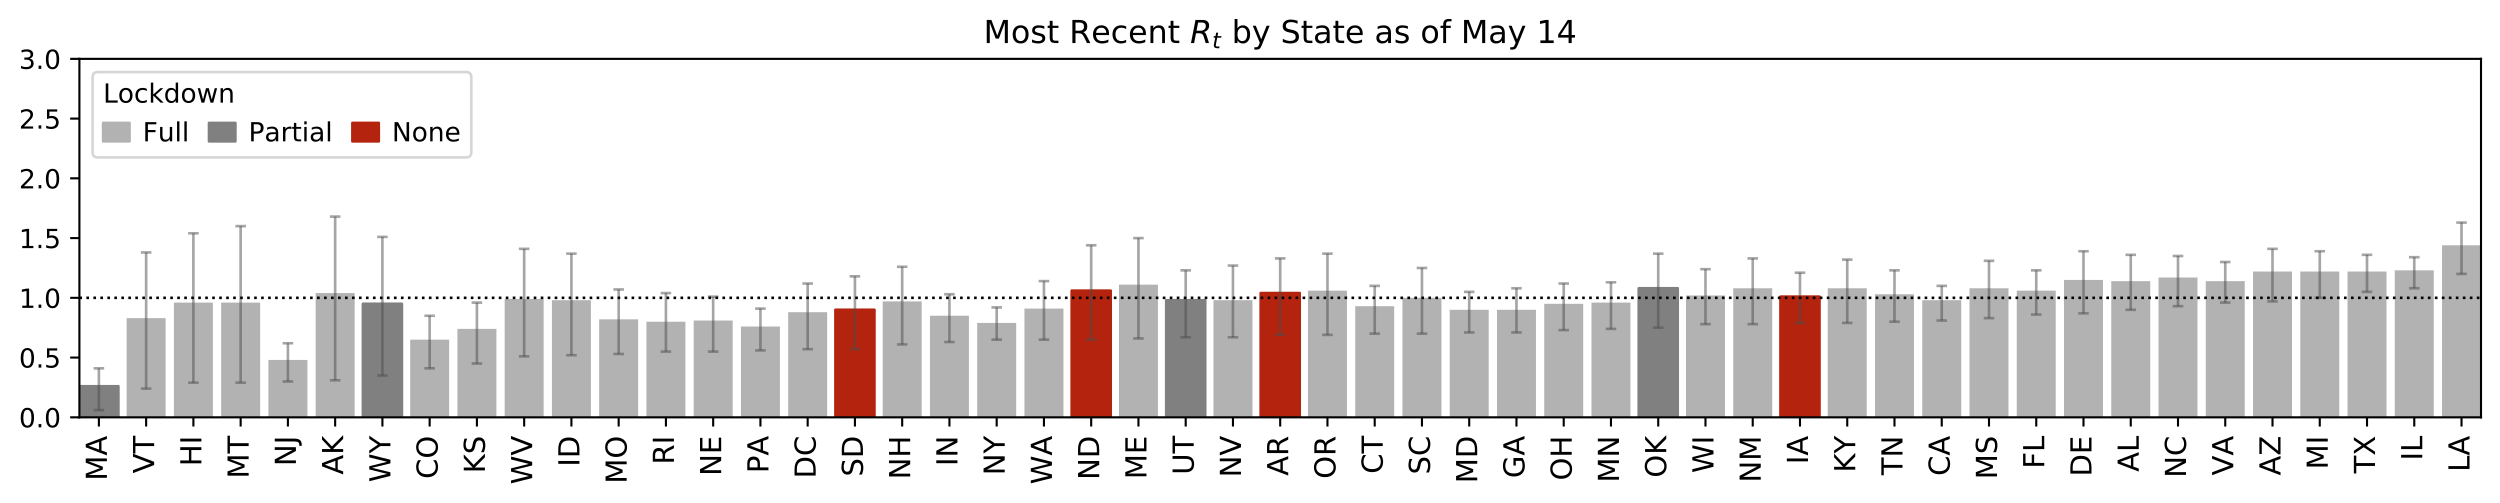 <?xml version="1.0" encoding="utf-8" standalone="no"?>
<!DOCTYPE svg PUBLIC "-//W3C//DTD SVG 1.1//EN"
  "http://www.w3.org/Graphics/SVG/1.1/DTD/svg11.dtd">
<!-- Created with matplotlib (https://matplotlib.org/) -->
<svg height="190.821pt" version="1.1" viewBox="0 0 947.848 190.821" width="947.848pt" xmlns="http://www.w3.org/2000/svg" xmlns:xlink="http://www.w3.org/1999/xlink">
 <defs>
  <style type="text/css">
*{stroke-linecap:butt;stroke-linejoin:round;}
  </style>
 </defs>
 <g id="figure_1">
  <g id="patch_1">
   <path d="M 0 190.821 
L 947.848 190.821 
L 947.848 0 
L 0 0 
z
" style="fill:#ffffff;"/>
  </g>
  <g id="axes_1">
   <g id="patch_2">
    <path d="M 30.103 158.22 
L 940.648 158.22 
L 940.648 22.32 
L 30.103 22.32 
z
" style="fill:#ffffff;"/>
   </g>
   <g id="patch_3">
    <path clip-path="url(#p4478085e19)" d="M 30.103 158.22 
L 44.883 158.22 
L 44.883 146.442 
L 30.103 146.442 
z
" style="fill:#808080;stroke:#808080;stroke-linejoin:miter;"/>
   </g>
   <g id="patch_4">
    <path clip-path="url(#p4478085e19)" d="M 48.018 158.22 
L 62.799 158.22 
L 62.799 120.621 
L 48.018 120.621 
z
" style="fill:#b2b2b2;"/>
   </g>
   <g id="patch_5">
    <path clip-path="url(#p4478085e19)" d="M 65.934 158.22 
L 80.714 158.22 
L 80.714 114.732 
L 65.934 114.732 
z
" style="fill:#b2b2b2;"/>
   </g>
   <g id="patch_6">
    <path clip-path="url(#p4478085e19)" d="M 83.849 158.22 
L 98.629 158.22 
L 98.629 114.732 
L 83.849 114.732 
z
" style="fill:#b2b2b2;"/>
   </g>
   <g id="patch_7">
    <path clip-path="url(#p4478085e19)" d="M 101.764 158.22 
L 116.544 158.22 
L 116.544 136.476 
L 101.764 136.476 
z
" style="fill:#b2b2b2;"/>
   </g>
   <g id="patch_8">
    <path clip-path="url(#p4478085e19)" d="M 119.68 158.22 
L 134.46 158.22 
L 134.46 111.108 
L 119.68 111.108 
z
" style="fill:#b2b2b2;"/>
   </g>
   <g id="patch_9">
    <path clip-path="url(#p4478085e19)" d="M 137.595 158.22 
L 152.375 158.22 
L 152.375 115.185 
L 137.595 115.185 
z
" style="fill:#808080;stroke:#808080;stroke-linejoin:miter;"/>
   </g>
   <g id="patch_10">
    <path clip-path="url(#p4478085e19)" d="M 155.51 158.22 
L 170.29 158.22 
L 170.29 128.775 
L 155.51 128.775 
z
" style="fill:#b2b2b2;"/>
   </g>
   <g id="patch_11">
    <path clip-path="url(#p4478085e19)" d="M 173.425 158.22 
L 188.206 158.22 
L 188.206 124.698 
L 173.425 124.698 
z
" style="fill:#b2b2b2;"/>
   </g>
   <g id="patch_12">
    <path clip-path="url(#p4478085e19)" d="M 191.341 158.22 
L 206.121 158.22 
L 206.121 113.373 
L 191.341 113.373 
z
" style="fill:#b2b2b2;"/>
   </g>
   <g id="patch_13">
    <path clip-path="url(#p4478085e19)" d="M 209.256 158.22 
L 224.036 158.22 
L 224.036 113.826 
L 209.256 113.826 
z
" style="fill:#b2b2b2;"/>
   </g>
   <g id="patch_14">
    <path clip-path="url(#p4478085e19)" d="M 227.171 158.22 
L 241.951 158.22 
L 241.951 121.074 
L 227.171 121.074 
z
" style="fill:#b2b2b2;"/>
   </g>
   <g id="patch_15">
    <path clip-path="url(#p4478085e19)" d="M 245.087 158.22 
L 259.867 158.22 
L 259.867 121.98 
L 245.087 121.98 
z
" style="fill:#b2b2b2;"/>
   </g>
   <g id="patch_16">
    <path clip-path="url(#p4478085e19)" d="M 263.002 158.22 
L 277.782 158.22 
L 277.782 121.527 
L 263.002 121.527 
z
" style="fill:#b2b2b2;"/>
   </g>
   <g id="patch_17">
    <path clip-path="url(#p4478085e19)" d="M 280.917 158.22 
L 295.697 158.22 
L 295.697 123.792 
L 280.917 123.792 
z
" style="fill:#b2b2b2;"/>
   </g>
   <g id="patch_18">
    <path clip-path="url(#p4478085e19)" d="M 298.832 158.22 
L 313.613 158.22 
L 313.613 118.356 
L 298.832 118.356 
z
" style="fill:#b2b2b2;"/>
   </g>
   <g id="patch_19">
    <path clip-path="url(#p4478085e19)" d="M 316.748 158.22 
L 331.528 158.22 
L 331.528 117.45 
L 316.748 117.45 
z
" style="fill:#b3230e;stroke:#b3230e;stroke-linejoin:miter;"/>
   </g>
   <g id="patch_20">
    <path clip-path="url(#p4478085e19)" d="M 334.663 158.22 
L 349.443 158.22 
L 349.443 114.279 
L 334.663 114.279 
z
" style="fill:#b2b2b2;"/>
   </g>
   <g id="patch_21">
    <path clip-path="url(#p4478085e19)" d="M 352.578 158.22 
L 367.358 158.22 
L 367.358 119.715 
L 352.578 119.715 
z
" style="fill:#b2b2b2;"/>
   </g>
   <g id="patch_22">
    <path clip-path="url(#p4478085e19)" d="M 370.494 158.22 
L 385.274 158.22 
L 385.274 122.433 
L 370.494 122.433 
z
" style="fill:#b2b2b2;"/>
   </g>
   <g id="patch_23">
    <path clip-path="url(#p4478085e19)" d="M 388.409 158.22 
L 403.189 158.22 
L 403.189 116.997 
L 388.409 116.997 
z
" style="fill:#b2b2b2;"/>
   </g>
   <g id="patch_24">
    <path clip-path="url(#p4478085e19)" d="M 406.324 158.22 
L 421.104 158.22 
L 421.104 110.202 
L 406.324 110.202 
z
" style="fill:#b3230e;stroke:#b3230e;stroke-linejoin:miter;"/>
   </g>
   <g id="patch_25">
    <path clip-path="url(#p4478085e19)" d="M 424.239 158.22 
L 439.02 158.22 
L 439.02 107.937 
L 424.239 107.937 
z
" style="fill:#b2b2b2;"/>
   </g>
   <g id="patch_26">
    <path clip-path="url(#p4478085e19)" d="M 442.155 158.22 
L 456.935 158.22 
L 456.935 113.826 
L 442.155 113.826 
z
" style="fill:#808080;stroke:#808080;stroke-linejoin:miter;"/>
   </g>
   <g id="patch_27">
    <path clip-path="url(#p4478085e19)" d="M 460.07 158.22 
L 474.85 158.22 
L 474.85 113.826 
L 460.07 113.826 
z
" style="fill:#b2b2b2;"/>
   </g>
   <g id="patch_28">
    <path clip-path="url(#p4478085e19)" d="M 477.985 158.22 
L 492.765 158.22 
L 492.765 111.108 
L 477.985 111.108 
z
" style="fill:#b3230e;stroke:#b3230e;stroke-linejoin:miter;"/>
   </g>
   <g id="patch_29">
    <path clip-path="url(#p4478085e19)" d="M 495.901 158.22 
L 510.681 158.22 
L 510.681 110.202 
L 495.901 110.202 
z
" style="fill:#b2b2b2;"/>
   </g>
   <g id="patch_30">
    <path clip-path="url(#p4478085e19)" d="M 513.816 158.22 
L 528.596 158.22 
L 528.596 116.091 
L 513.816 116.091 
z
" style="fill:#b2b2b2;"/>
   </g>
   <g id="patch_31">
    <path clip-path="url(#p4478085e19)" d="M 531.731 158.22 
L 546.511 158.22 
L 546.511 112.92 
L 531.731 112.92 
z
" style="fill:#b2b2b2;"/>
   </g>
   <g id="patch_32">
    <path clip-path="url(#p4478085e19)" d="M 549.646 158.22 
L 564.427 158.22 
L 564.427 117.45 
L 549.646 117.45 
z
" style="fill:#b2b2b2;"/>
   </g>
   <g id="patch_33">
    <path clip-path="url(#p4478085e19)" d="M 567.562 158.22 
L 582.342 158.22 
L 582.342 117.45 
L 567.562 117.45 
z
" style="fill:#b2b2b2;"/>
   </g>
   <g id="patch_34">
    <path clip-path="url(#p4478085e19)" d="M 585.477 158.22 
L 600.257 158.22 
L 600.257 115.185 
L 585.477 115.185 
z
" style="fill:#b2b2b2;"/>
   </g>
   <g id="patch_35">
    <path clip-path="url(#p4478085e19)" d="M 603.392 158.22 
L 618.172 158.22 
L 618.172 114.732 
L 603.392 114.732 
z
" style="fill:#b2b2b2;"/>
   </g>
   <g id="patch_36">
    <path clip-path="url(#p4478085e19)" d="M 621.308 158.22 
L 636.088 158.22 
L 636.088 109.296 
L 621.308 109.296 
z
" style="fill:#808080;stroke:#808080;stroke-linejoin:miter;"/>
   </g>
   <g id="patch_37">
    <path clip-path="url(#p4478085e19)" d="M 639.223 158.22 
L 654.003 158.22 
L 654.003 112.014 
L 639.223 112.014 
z
" style="fill:#b2b2b2;"/>
   </g>
   <g id="patch_38">
    <path clip-path="url(#p4478085e19)" d="M 657.138 158.22 
L 671.918 158.22 
L 671.918 109.296 
L 657.138 109.296 
z
" style="fill:#b2b2b2;"/>
   </g>
   <g id="patch_39">
    <path clip-path="url(#p4478085e19)" d="M 675.053 158.22 
L 689.834 158.22 
L 689.834 112.467 
L 675.053 112.467 
z
" style="fill:#b3230e;stroke:#b3230e;stroke-linejoin:miter;"/>
   </g>
   <g id="patch_40">
    <path clip-path="url(#p4478085e19)" d="M 692.969 158.22 
L 707.749 158.22 
L 707.749 109.296 
L 692.969 109.296 
z
" style="fill:#b2b2b2;"/>
   </g>
   <g id="patch_41">
    <path clip-path="url(#p4478085e19)" d="M 710.884 158.22 
L 725.664 158.22 
L 725.664 111.561 
L 710.884 111.561 
z
" style="fill:#b2b2b2;"/>
   </g>
   <g id="patch_42">
    <path clip-path="url(#p4478085e19)" d="M 728.799 158.22 
L 743.579 158.22 
L 743.579 113.826 
L 728.799 113.826 
z
" style="fill:#b2b2b2;"/>
   </g>
   <g id="patch_43">
    <path clip-path="url(#p4478085e19)" d="M 746.715 158.22 
L 761.495 158.22 
L 761.495 109.296 
L 746.715 109.296 
z
" style="fill:#b2b2b2;"/>
   </g>
   <g id="patch_44">
    <path clip-path="url(#p4478085e19)" d="M 764.63 158.22 
L 779.41 158.22 
L 779.41 110.202 
L 764.63 110.202 
z
" style="fill:#b2b2b2;"/>
   </g>
   <g id="patch_45">
    <path clip-path="url(#p4478085e19)" d="M 782.545 158.22 
L 797.325 158.22 
L 797.325 106.125 
L 782.545 106.125 
z
" style="fill:#b2b2b2;"/>
   </g>
   <g id="patch_46">
    <path clip-path="url(#p4478085e19)" d="M 800.46 158.22 
L 815.241 158.22 
L 815.241 106.578 
L 800.46 106.578 
z
" style="fill:#b2b2b2;"/>
   </g>
   <g id="patch_47">
    <path clip-path="url(#p4478085e19)" d="M 818.376 158.22 
L 833.156 158.22 
L 833.156 105.219 
L 818.376 105.219 
z
" style="fill:#b2b2b2;"/>
   </g>
   <g id="patch_48">
    <path clip-path="url(#p4478085e19)" d="M 836.291 158.22 
L 851.071 158.22 
L 851.071 106.578 
L 836.291 106.578 
z
" style="fill:#b2b2b2;"/>
   </g>
   <g id="patch_49">
    <path clip-path="url(#p4478085e19)" d="M 854.206 158.22 
L 868.986 158.22 
L 868.986 102.954 
L 854.206 102.954 
z
" style="fill:#b2b2b2;"/>
   </g>
   <g id="patch_50">
    <path clip-path="url(#p4478085e19)" d="M 872.122 158.22 
L 886.902 158.22 
L 886.902 102.954 
L 872.122 102.954 
z
" style="fill:#b2b2b2;"/>
   </g>
   <g id="patch_51">
    <path clip-path="url(#p4478085e19)" d="M 890.037 158.22 
L 904.817 158.22 
L 904.817 102.954 
L 890.037 102.954 
z
" style="fill:#b2b2b2;"/>
   </g>
   <g id="patch_52">
    <path clip-path="url(#p4478085e19)" d="M 907.952 158.22 
L 922.732 158.22 
L 922.732 102.501 
L 907.952 102.501 
z
" style="fill:#b2b2b2;"/>
   </g>
   <g id="patch_53">
    <path clip-path="url(#p4478085e19)" d="M 925.867 158.22 
L 940.648 158.22 
L 940.648 92.988 
L 925.867 92.988 
z
" style="fill:#b2b2b2;"/>
   </g>
   <g id="matplotlib.axis_1">
    <g id="xtick_1">
     <g id="line2d_1">
      <defs>
       <path d="M 0 0 
L 0 3.5 
" id="m69eea8a28e" style="stroke:#000000;stroke-width:0.8;"/>
      </defs>
      <g>
       <use style="stroke:#000000;stroke-width:0.8;" x="37.493" xlink:href="#m69eea8a28e" y="158.22"/>
      </g>
     </g>
     <g id="text_1">
      <!-- MA -->
      <defs>
       <path d="M 9.812 72.906 
L 24.516 72.906 
L 43.109 23.297 
L 61.812 72.906 
L 76.516 72.906 
L 76.516 0 
L 66.891 0 
L 66.891 64.016 
L 48.094 14.016 
L 38.188 14.016 
L 19.391 64.016 
L 19.391 0 
L 9.812 0 
z
" id="DejaVuSans-77"/>
       <path d="M 34.188 63.188 
L 20.797 26.906 
L 47.609 26.906 
z
M 28.609 72.906 
L 39.797 72.906 
L 67.578 0 
L 57.328 0 
L 50.688 18.703 
L 17.828 18.703 
L 11.188 0 
L 0.781 0 
z
" id="DejaVuSans-65"/>
      </defs>
      <g transform="translate(40.528 182.236)rotate(-90)scale(0.11 -0.11)">
       <use xlink:href="#DejaVuSans-77"/>
       <use x="86.279" xlink:href="#DejaVuSans-65"/>
      </g>
     </g>
    </g>
    <g id="xtick_2">
     <g id="line2d_2">
      <g>
       <use style="stroke:#000000;stroke-width:0.8;" x="55.408" xlink:href="#m69eea8a28e" y="158.22"/>
      </g>
     </g>
     <g id="text_2">
      <!-- VT -->
      <defs>
       <path d="M 28.609 0 
L 0.781 72.906 
L 11.078 72.906 
L 34.188 11.531 
L 57.328 72.906 
L 67.578 72.906 
L 39.797 0 
z
" id="DejaVuSans-86"/>
       <path d="M -0.297 72.906 
L 61.375 72.906 
L 61.375 64.594 
L 35.5 64.594 
L 35.5 0 
L 25.594 0 
L 25.594 64.594 
L -0.297 64.594 
z
" id="DejaVuSans-84"/>
      </defs>
      <g transform="translate(58.444 179.463)rotate(-90)scale(0.11 -0.11)">
       <use xlink:href="#DejaVuSans-86"/>
       <use x="68.408" xlink:href="#DejaVuSans-84"/>
      </g>
     </g>
    </g>
    <g id="xtick_3">
     <g id="line2d_3">
      <g>
       <use style="stroke:#000000;stroke-width:0.8;" x="73.324" xlink:href="#m69eea8a28e" y="158.22"/>
      </g>
     </g>
     <g id="text_3">
      <!-- HI -->
      <defs>
       <path d="M 9.812 72.906 
L 19.672 72.906 
L 19.672 43.016 
L 55.516 43.016 
L 55.516 72.906 
L 65.375 72.906 
L 65.375 0 
L 55.516 0 
L 55.516 34.719 
L 19.672 34.719 
L 19.672 0 
L 9.812 0 
z
" id="DejaVuSans-72"/>
       <path d="M 9.812 72.906 
L 19.672 72.906 
L 19.672 0 
L 9.812 0 
z
" id="DejaVuSans-73"/>
      </defs>
      <g transform="translate(76.359 176.737)rotate(-90)scale(0.11 -0.11)">
       <use xlink:href="#DejaVuSans-72"/>
       <use x="75.195" xlink:href="#DejaVuSans-73"/>
      </g>
     </g>
    </g>
    <g id="xtick_4">
     <g id="line2d_4">
      <g>
       <use style="stroke:#000000;stroke-width:0.8;" x="91.239" xlink:href="#m69eea8a28e" y="158.22"/>
      </g>
     </g>
     <g id="text_4">
      <!-- MT -->
      <g transform="translate(94.274 181.43)rotate(-90)scale(0.11 -0.11)">
       <use xlink:href="#DejaVuSans-77"/>
       <use x="86.279" xlink:href="#DejaVuSans-84"/>
      </g>
     </g>
    </g>
    <g id="xtick_5">
     <g id="line2d_5">
      <g>
       <use style="stroke:#000000;stroke-width:0.8;" x="109.154" xlink:href="#m69eea8a28e" y="158.22"/>
      </g>
     </g>
     <g id="text_5">
      <!-- NJ -->
      <defs>
       <path d="M 9.812 72.906 
L 23.094 72.906 
L 55.422 11.922 
L 55.422 72.906 
L 64.984 72.906 
L 64.984 0 
L 51.703 0 
L 19.391 60.984 
L 19.391 0 
L 9.812 0 
z
" id="DejaVuSans-78"/>
       <path d="M 9.812 72.906 
L 19.672 72.906 
L 19.672 5.078 
Q 19.672 -8.109 14.672 -14.062 
Q 9.672 -20.016 -1.422 -20.016 
L -5.172 -20.016 
L -5.172 -11.719 
L -2.094 -11.719 
Q 4.438 -11.719 7.125 -8.047 
Q 9.812 -4.391 9.812 5.078 
z
" id="DejaVuSans-74"/>
      </defs>
      <g transform="translate(112.19 176.694)rotate(-90)scale(0.11 -0.11)">
       <use xlink:href="#DejaVuSans-78"/>
       <use x="74.805" xlink:href="#DejaVuSans-74"/>
      </g>
     </g>
    </g>
    <g id="xtick_6">
     <g id="line2d_6">
      <g>
       <use style="stroke:#000000;stroke-width:0.8;" x="127.07" xlink:href="#m69eea8a28e" y="158.22"/>
      </g>
     </g>
     <g id="text_6">
      <!-- AK -->
      <defs>
       <path d="M 9.812 72.906 
L 19.672 72.906 
L 19.672 42.094 
L 52.391 72.906 
L 65.094 72.906 
L 28.906 38.922 
L 67.672 0 
L 54.688 0 
L 19.672 35.109 
L 19.672 0 
L 9.812 0 
z
" id="DejaVuSans-75"/>
      </defs>
      <g transform="translate(130.105 179.958)rotate(-90)scale(0.11 -0.11)">
       <use xlink:href="#DejaVuSans-65"/>
       <use x="68.408" xlink:href="#DejaVuSans-75"/>
      </g>
     </g>
    </g>
    <g id="xtick_7">
     <g id="line2d_7">
      <g>
       <use style="stroke:#000000;stroke-width:0.8;" x="144.985" xlink:href="#m69eea8a28e" y="158.22"/>
      </g>
     </g>
     <g id="text_7">
      <!-- WY -->
      <defs>
       <path d="M 3.328 72.906 
L 13.281 72.906 
L 28.609 11.281 
L 43.891 72.906 
L 54.984 72.906 
L 70.312 11.281 
L 85.594 72.906 
L 95.609 72.906 
L 77.297 0 
L 64.891 0 
L 49.516 63.281 
L 33.984 0 
L 21.578 0 
z
" id="DejaVuSans-87"/>
       <path d="M -0.203 72.906 
L 10.406 72.906 
L 30.609 42.922 
L 50.688 72.906 
L 61.281 72.906 
L 35.5 34.719 
L 35.5 0 
L 25.594 0 
L 25.594 34.719 
z
" id="DejaVuSans-89"/>
      </defs>
      <g transform="translate(148.02 182.815)rotate(-90)scale(0.11 -0.11)">
       <use xlink:href="#DejaVuSans-87"/>
       <use x="98.877" xlink:href="#DejaVuSans-89"/>
      </g>
     </g>
    </g>
    <g id="xtick_8">
     <g id="line2d_8">
      <g>
       <use style="stroke:#000000;stroke-width:0.8;" x="162.9" xlink:href="#m69eea8a28e" y="158.22"/>
      </g>
     </g>
     <g id="text_8">
      <!-- CO -->
      <defs>
       <path d="M 64.406 67.281 
L 64.406 56.891 
Q 59.422 61.531 53.781 63.812 
Q 48.141 66.109 41.797 66.109 
Q 29.297 66.109 22.656 58.469 
Q 16.016 50.828 16.016 36.375 
Q 16.016 21.969 22.656 14.328 
Q 29.297 6.688 41.797 6.688 
Q 48.141 6.688 53.781 8.984 
Q 59.422 11.281 64.406 15.922 
L 64.406 5.609 
Q 59.234 2.094 53.438 0.328 
Q 47.656 -1.422 41.219 -1.422 
Q 24.656 -1.422 15.125 8.703 
Q 5.609 18.844 5.609 36.375 
Q 5.609 53.953 15.125 64.078 
Q 24.656 74.219 41.219 74.219 
Q 47.75 74.219 53.531 72.484 
Q 59.328 70.75 64.406 67.281 
z
" id="DejaVuSans-67"/>
       <path d="M 39.406 66.219 
Q 28.656 66.219 22.328 58.203 
Q 16.016 50.203 16.016 36.375 
Q 16.016 22.609 22.328 14.594 
Q 28.656 6.594 39.406 6.594 
Q 50.141 6.594 56.422 14.594 
Q 62.703 22.609 62.703 36.375 
Q 62.703 50.203 56.422 58.203 
Q 50.141 66.219 39.406 66.219 
z
M 39.406 74.219 
Q 54.734 74.219 63.906 63.938 
Q 73.094 53.656 73.094 36.375 
Q 73.094 19.141 63.906 8.859 
Q 54.734 -1.422 39.406 -1.422 
Q 24.031 -1.422 14.812 8.828 
Q 5.609 19.094 5.609 36.375 
Q 5.609 53.656 14.812 63.938 
Q 24.031 74.219 39.406 74.219 
z
" id="DejaVuSans-79"/>
      </defs>
      <g transform="translate(165.935 181.56)rotate(-90)scale(0.11 -0.11)">
       <use xlink:href="#DejaVuSans-67"/>
       <use x="69.824" xlink:href="#DejaVuSans-79"/>
      </g>
     </g>
    </g>
    <g id="xtick_9">
     <g id="line2d_9">
      <g>
       <use style="stroke:#000000;stroke-width:0.8;" x="180.815" xlink:href="#m69eea8a28e" y="158.22"/>
      </g>
     </g>
     <g id="text_9">
      <!-- KS -->
      <defs>
       <path d="M 53.516 70.516 
L 53.516 60.891 
Q 47.906 63.578 42.922 64.891 
Q 37.938 66.219 33.297 66.219 
Q 25.25 66.219 20.875 63.094 
Q 16.5 59.969 16.5 54.203 
Q 16.5 49.359 19.406 46.891 
Q 22.312 44.438 30.422 42.922 
L 36.375 41.703 
Q 47.406 39.594 52.656 34.297 
Q 57.906 29 57.906 20.125 
Q 57.906 9.516 50.797 4.047 
Q 43.703 -1.422 29.984 -1.422 
Q 24.812 -1.422 18.969 -0.25 
Q 13.141 0.922 6.891 3.219 
L 6.891 13.375 
Q 12.891 10.016 18.656 8.297 
Q 24.422 6.594 29.984 6.594 
Q 38.422 6.594 43.016 9.906 
Q 47.609 13.234 47.609 19.391 
Q 47.609 24.75 44.312 27.781 
Q 41.016 30.812 33.5 32.328 
L 27.484 33.5 
Q 16.453 35.688 11.516 40.375 
Q 6.594 45.062 6.594 53.422 
Q 6.594 63.094 13.406 68.656 
Q 20.219 74.219 32.172 74.219 
Q 37.312 74.219 42.625 73.281 
Q 47.953 72.359 53.516 70.516 
z
" id="DejaVuSans-83"/>
      </defs>
      <g transform="translate(183.851 179.417)rotate(-90)scale(0.11 -0.11)">
       <use xlink:href="#DejaVuSans-75"/>
       <use x="65.576" xlink:href="#DejaVuSans-83"/>
      </g>
     </g>
    </g>
    <g id="xtick_10">
     <g id="line2d_10">
      <g>
       <use style="stroke:#000000;stroke-width:0.8;" x="198.731" xlink:href="#m69eea8a28e" y="158.22"/>
      </g>
     </g>
     <g id="text_10">
      <!-- WV -->
      <g transform="translate(201.766 183.621)rotate(-90)scale(0.11 -0.11)">
       <use xlink:href="#DejaVuSans-87"/>
       <use x="98.877" xlink:href="#DejaVuSans-86"/>
      </g>
     </g>
    </g>
    <g id="xtick_11">
     <g id="line2d_11">
      <g>
       <use style="stroke:#000000;stroke-width:0.8;" x="216.646" xlink:href="#m69eea8a28e" y="158.22"/>
      </g>
     </g>
     <g id="text_11">
      <!-- ID -->
      <defs>
       <path d="M 19.672 64.797 
L 19.672 8.109 
L 31.594 8.109 
Q 46.688 8.109 53.688 14.938 
Q 60.688 21.781 60.688 36.531 
Q 60.688 51.172 53.688 57.984 
Q 46.688 64.797 31.594 64.797 
z
M 9.812 72.906 
L 30.078 72.906 
Q 51.266 72.906 61.172 64.094 
Q 71.094 55.281 71.094 36.531 
Q 71.094 17.672 61.125 8.828 
Q 51.172 0 30.078 0 
L 9.812 0 
z
" id="DejaVuSans-68"/>
      </defs>
      <g transform="translate(219.681 176.935)rotate(-90)scale(0.11 -0.11)">
       <use xlink:href="#DejaVuSans-73"/>
       <use x="29.492" xlink:href="#DejaVuSans-68"/>
      </g>
     </g>
    </g>
    <g id="xtick_12">
     <g id="line2d_12">
      <g>
       <use style="stroke:#000000;stroke-width:0.8;" x="234.561" xlink:href="#m69eea8a28e" y="158.22"/>
      </g>
     </g>
     <g id="text_12">
      <!-- MO -->
      <g transform="translate(237.597 183.37)rotate(-90)scale(0.11 -0.11)">
       <use xlink:href="#DejaVuSans-77"/>
       <use x="86.279" xlink:href="#DejaVuSans-79"/>
      </g>
     </g>
    </g>
    <g id="xtick_13">
     <g id="line2d_13">
      <g>
       <use style="stroke:#000000;stroke-width:0.8;" x="252.477" xlink:href="#m69eea8a28e" y="158.22"/>
      </g>
     </g>
     <g id="text_13">
      <!-- RI -->
      <defs>
       <path d="M 44.391 34.188 
Q 47.562 33.109 50.562 29.594 
Q 53.562 26.078 56.594 19.922 
L 66.609 0 
L 56 0 
L 46.688 18.703 
Q 43.062 26.031 39.672 28.422 
Q 36.281 30.812 30.422 30.812 
L 19.672 30.812 
L 19.672 0 
L 9.812 0 
L 9.812 72.906 
L 32.078 72.906 
Q 44.578 72.906 50.734 67.672 
Q 56.891 62.453 56.891 51.906 
Q 56.891 45.016 53.688 40.469 
Q 50.484 35.938 44.391 34.188 
z
M 19.672 64.797 
L 19.672 38.922 
L 32.078 38.922 
Q 39.203 38.922 42.844 42.219 
Q 46.484 45.516 46.484 51.906 
Q 46.484 58.297 42.844 61.547 
Q 39.203 64.797 32.078 64.797 
z
" id="DejaVuSans-82"/>
      </defs>
      <g transform="translate(255.512 176.108)rotate(-90)scale(0.11 -0.11)">
       <use xlink:href="#DejaVuSans-82"/>
       <use x="69.482" xlink:href="#DejaVuSans-73"/>
      </g>
     </g>
    </g>
    <g id="xtick_14">
     <g id="line2d_14">
      <g>
       <use style="stroke:#000000;stroke-width:0.8;" x="270.392" xlink:href="#m69eea8a28e" y="158.22"/>
      </g>
     </g>
     <g id="text_14">
      <!-- NE -->
      <defs>
       <path d="M 9.812 72.906 
L 55.906 72.906 
L 55.906 64.594 
L 19.672 64.594 
L 19.672 43.016 
L 54.391 43.016 
L 54.391 34.719 
L 19.672 34.719 
L 19.672 8.297 
L 56.781 8.297 
L 56.781 0 
L 9.812 0 
z
" id="DejaVuSans-69"/>
      </defs>
      <g transform="translate(273.427 180.4)rotate(-90)scale(0.11 -0.11)">
       <use xlink:href="#DejaVuSans-78"/>
       <use x="74.805" xlink:href="#DejaVuSans-69"/>
      </g>
     </g>
    </g>
    <g id="xtick_15">
     <g id="line2d_15">
      <g>
       <use style="stroke:#000000;stroke-width:0.8;" x="288.307" xlink:href="#m69eea8a28e" y="158.22"/>
      </g>
     </g>
     <g id="text_15">
      <!-- PA -->
      <defs>
       <path d="M 19.672 64.797 
L 19.672 37.406 
L 32.078 37.406 
Q 38.969 37.406 42.719 40.969 
Q 46.484 44.531 46.484 51.125 
Q 46.484 57.672 42.719 61.234 
Q 38.969 64.797 32.078 64.797 
z
M 9.812 72.906 
L 32.078 72.906 
Q 44.344 72.906 50.609 67.359 
Q 56.891 61.812 56.891 51.125 
Q 56.891 40.328 50.609 34.812 
Q 44.344 29.297 32.078 29.297 
L 19.672 29.297 
L 19.672 0 
L 9.812 0 
z
" id="DejaVuSans-80"/>
      </defs>
      <g transform="translate(291.342 179.367)rotate(-90)scale(0.11 -0.11)">
       <use xlink:href="#DejaVuSans-80"/>
       <use x="60.209" xlink:href="#DejaVuSans-65"/>
      </g>
     </g>
    </g>
    <g id="xtick_16">
     <g id="line2d_16">
      <g>
       <use style="stroke:#000000;stroke-width:0.8;" x="306.222" xlink:href="#m69eea8a28e" y="158.22"/>
      </g>
     </g>
     <g id="text_16">
      <!-- DC -->
      <g transform="translate(309.258 181.371)rotate(-90)scale(0.11 -0.11)">
       <use xlink:href="#DejaVuSans-68"/>
       <use x="77.002" xlink:href="#DejaVuSans-67"/>
      </g>
     </g>
    </g>
    <g id="xtick_17">
     <g id="line2d_17">
      <g>
       <use style="stroke:#000000;stroke-width:0.8;" x="324.138" xlink:href="#m69eea8a28e" y="158.22"/>
      </g>
     </g>
     <g id="text_17">
      <!-- SD -->
      <g transform="translate(327.173 180.673)rotate(-90)scale(0.11 -0.11)">
       <use xlink:href="#DejaVuSans-83"/>
       <use x="63.477" xlink:href="#DejaVuSans-68"/>
      </g>
     </g>
    </g>
    <g id="xtick_18">
     <g id="line2d_18">
      <g>
       <use style="stroke:#000000;stroke-width:0.8;" x="342.053" xlink:href="#m69eea8a28e" y="158.22"/>
      </g>
     </g>
     <g id="text_18">
      <!-- NH -->
      <g transform="translate(345.088 181.722)rotate(-90)scale(0.11 -0.11)">
       <use xlink:href="#DejaVuSans-78"/>
       <use x="74.805" xlink:href="#DejaVuSans-72"/>
      </g>
     </g>
    </g>
    <g id="xtick_19">
     <g id="line2d_19">
      <g>
       <use style="stroke:#000000;stroke-width:0.8;" x="359.968" xlink:href="#m69eea8a28e" y="158.22"/>
      </g>
     </g>
     <g id="text_19">
      <!-- IN -->
      <g transform="translate(363.004 176.694)rotate(-90)scale(0.11 -0.11)">
       <use xlink:href="#DejaVuSans-73"/>
       <use x="29.492" xlink:href="#DejaVuSans-78"/>
      </g>
     </g>
    </g>
    <g id="xtick_20">
     <g id="line2d_20">
      <g>
       <use style="stroke:#000000;stroke-width:0.8;" x="377.884" xlink:href="#m69eea8a28e" y="158.22"/>
      </g>
     </g>
     <g id="text_20">
      <!-- NY -->
      <g transform="translate(380.919 180.168)rotate(-90)scale(0.11 -0.11)">
       <use xlink:href="#DejaVuSans-78"/>
       <use x="74.805" xlink:href="#DejaVuSans-89"/>
      </g>
     </g>
    </g>
    <g id="xtick_21">
     <g id="line2d_21">
      <g>
       <use style="stroke:#000000;stroke-width:0.8;" x="395.799" xlink:href="#m69eea8a28e" y="158.22"/>
      </g>
     </g>
     <g id="text_21">
      <!-- WA -->
      <g transform="translate(398.834 183.612)rotate(-90)scale(0.11 -0.11)">
       <use xlink:href="#DejaVuSans-87"/>
       <use x="98.799" xlink:href="#DejaVuSans-65"/>
      </g>
     </g>
    </g>
    <g id="xtick_22">
     <g id="line2d_22">
      <g>
       <use style="stroke:#000000;stroke-width:0.8;" x="413.714" xlink:href="#m69eea8a28e" y="158.22"/>
      </g>
     </g>
     <g id="text_22">
      <!-- ND -->
      <g transform="translate(416.749 181.919)rotate(-90)scale(0.11 -0.11)">
       <use xlink:href="#DejaVuSans-78"/>
       <use x="74.805" xlink:href="#DejaVuSans-68"/>
      </g>
     </g>
    </g>
    <g id="xtick_23">
     <g id="line2d_23">
      <g>
       <use style="stroke:#000000;stroke-width:0.8;" x="431.629" xlink:href="#m69eea8a28e" y="158.22"/>
      </g>
     </g>
     <g id="text_23">
      <!-- ME -->
      <g transform="translate(434.665 181.662)rotate(-90)scale(0.11 -0.11)">
       <use xlink:href="#DejaVuSans-77"/>
       <use x="86.279" xlink:href="#DejaVuSans-69"/>
      </g>
     </g>
    </g>
    <g id="xtick_24">
     <g id="line2d_24">
      <g>
       <use style="stroke:#000000;stroke-width:0.8;" x="449.545" xlink:href="#m69eea8a28e" y="158.22"/>
      </g>
     </g>
     <g id="text_24">
      <!-- UT -->
      <defs>
       <path d="M 8.688 72.906 
L 18.609 72.906 
L 18.609 28.609 
Q 18.609 16.891 22.844 11.734 
Q 27.094 6.594 36.625 6.594 
Q 46.094 6.594 50.344 11.734 
Q 54.594 16.891 54.594 28.609 
L 54.594 72.906 
L 64.5 72.906 
L 64.5 27.391 
Q 64.5 13.141 57.438 5.859 
Q 50.391 -1.422 36.625 -1.422 
Q 22.797 -1.422 15.734 5.859 
Q 8.688 13.141 8.688 27.391 
z
" id="DejaVuSans-85"/>
      </defs>
      <g transform="translate(452.58 179.989)rotate(-90)scale(0.11 -0.11)">
       <use xlink:href="#DejaVuSans-85"/>
       <use x="73.193" xlink:href="#DejaVuSans-84"/>
      </g>
     </g>
    </g>
    <g id="xtick_25">
     <g id="line2d_25">
      <g>
       <use style="stroke:#000000;stroke-width:0.8;" x="467.46" xlink:href="#m69eea8a28e" y="158.22"/>
      </g>
     </g>
     <g id="text_25">
      <!-- NV -->
      <g transform="translate(470.495 180.974)rotate(-90)scale(0.11 -0.11)">
       <use xlink:href="#DejaVuSans-78"/>
       <use x="74.805" xlink:href="#DejaVuSans-86"/>
      </g>
     </g>
    </g>
    <g id="xtick_26">
     <g id="line2d_26">
      <g>
       <use style="stroke:#000000;stroke-width:0.8;" x="485.375" xlink:href="#m69eea8a28e" y="158.22"/>
      </g>
     </g>
     <g id="text_26">
      <!-- AR -->
      <g transform="translate(488.411 180.388)rotate(-90)scale(0.11 -0.11)">
       <use xlink:href="#DejaVuSans-65"/>
       <use x="68.408" xlink:href="#DejaVuSans-82"/>
      </g>
     </g>
    </g>
    <g id="xtick_27">
     <g id="line2d_27">
      <g>
       <use style="stroke:#000000;stroke-width:0.8;" x="503.291" xlink:href="#m69eea8a28e" y="158.22"/>
      </g>
     </g>
     <g id="text_27">
      <!-- OR -->
      <g transform="translate(506.326 181.522)rotate(-90)scale(0.11 -0.11)">
       <use xlink:href="#DejaVuSans-79"/>
       <use x="78.711" xlink:href="#DejaVuSans-82"/>
      </g>
     </g>
    </g>
    <g id="xtick_28">
     <g id="line2d_28">
      <g>
       <use style="stroke:#000000;stroke-width:0.8;" x="521.206" xlink:href="#m69eea8a28e" y="158.22"/>
      </g>
     </g>
     <g id="text_28">
      <!-- CT -->
      <g transform="translate(524.241 179.62)rotate(-90)scale(0.11 -0.11)">
       <use xlink:href="#DejaVuSans-67"/>
       <use x="69.824" xlink:href="#DejaVuSans-84"/>
      </g>
     </g>
    </g>
    <g id="xtick_29">
     <g id="line2d_29">
      <g>
       <use style="stroke:#000000;stroke-width:0.8;" x="539.121" xlink:href="#m69eea8a28e" y="158.22"/>
      </g>
     </g>
     <g id="text_29">
      <!-- SC -->
      <g transform="translate(542.156 179.884)rotate(-90)scale(0.11 -0.11)">
       <use xlink:href="#DejaVuSans-83"/>
       <use x="63.477" xlink:href="#DejaVuSans-67"/>
      </g>
     </g>
    </g>
    <g id="xtick_30">
     <g id="line2d_30">
      <g>
       <use style="stroke:#000000;stroke-width:0.8;" x="557.036" xlink:href="#m69eea8a28e" y="158.22"/>
      </g>
     </g>
     <g id="text_30">
      <!-- MD -->
      <g transform="translate(560.072 183.181)rotate(-90)scale(0.11 -0.11)">
       <use xlink:href="#DejaVuSans-77"/>
       <use x="86.279" xlink:href="#DejaVuSans-68"/>
      </g>
     </g>
    </g>
    <g id="xtick_31">
     <g id="line2d_31">
      <g>
       <use style="stroke:#000000;stroke-width:0.8;" x="574.952" xlink:href="#m69eea8a28e" y="158.22"/>
      </g>
     </g>
     <g id="text_31">
      <!-- GA -->
      <defs>
       <path d="M 59.516 10.406 
L 59.516 29.984 
L 43.406 29.984 
L 43.406 38.094 
L 69.281 38.094 
L 69.281 6.781 
Q 63.578 2.734 56.688 0.656 
Q 49.812 -1.422 42 -1.422 
Q 24.906 -1.422 15.25 8.562 
Q 5.609 18.562 5.609 36.375 
Q 5.609 54.25 15.25 64.234 
Q 24.906 74.219 42 74.219 
Q 49.125 74.219 55.547 72.453 
Q 61.969 70.703 67.391 67.281 
L 67.391 56.781 
Q 61.922 61.422 55.766 63.766 
Q 49.609 66.109 42.828 66.109 
Q 29.438 66.109 22.719 58.641 
Q 16.016 51.172 16.016 36.375 
Q 16.016 21.625 22.719 14.156 
Q 29.438 6.688 42.828 6.688 
Q 48.047 6.688 52.141 7.594 
Q 56.25 8.5 59.516 10.406 
z
" id="DejaVuSans-71"/>
      </defs>
      <g transform="translate(577.987 181.268)rotate(-90)scale(0.11 -0.11)">
       <use xlink:href="#DejaVuSans-71"/>
       <use x="77.49" xlink:href="#DejaVuSans-65"/>
      </g>
     </g>
    </g>
    <g id="xtick_32">
     <g id="line2d_32">
      <g>
       <use style="stroke:#000000;stroke-width:0.8;" x="592.867" xlink:href="#m69eea8a28e" y="158.22"/>
      </g>
     </g>
     <g id="text_32">
      <!-- OH -->
      <g transform="translate(595.902 182.151)rotate(-90)scale(0.11 -0.11)">
       <use xlink:href="#DejaVuSans-79"/>
       <use x="78.711" xlink:href="#DejaVuSans-72"/>
      </g>
     </g>
    </g>
    <g id="xtick_33">
     <g id="line2d_33">
      <g>
       <use style="stroke:#000000;stroke-width:0.8;" x="610.782" xlink:href="#m69eea8a28e" y="158.22"/>
      </g>
     </g>
     <g id="text_33">
      <!-- MN -->
      <g transform="translate(613.818 182.94)rotate(-90)scale(0.11 -0.11)">
       <use xlink:href="#DejaVuSans-77"/>
       <use x="86.279" xlink:href="#DejaVuSans-78"/>
      </g>
     </g>
    </g>
    <g id="xtick_34">
     <g id="line2d_34">
      <g>
       <use style="stroke:#000000;stroke-width:0.8;" x="628.698" xlink:href="#m69eea8a28e" y="158.22"/>
      </g>
     </g>
     <g id="text_34">
      <!-- OK -->
      <g transform="translate(631.733 181.093)rotate(-90)scale(0.11 -0.11)">
       <use xlink:href="#DejaVuSans-79"/>
       <use x="78.711" xlink:href="#DejaVuSans-75"/>
      </g>
     </g>
    </g>
    <g id="xtick_35">
     <g id="line2d_35">
      <g>
       <use style="stroke:#000000;stroke-width:0.8;" x="646.613" xlink:href="#m69eea8a28e" y="158.22"/>
      </g>
     </g>
     <g id="text_35">
      <!-- WI -->
      <g transform="translate(649.648 179.341)rotate(-90)scale(0.11 -0.11)">
       <use xlink:href="#DejaVuSans-87"/>
       <use x="98.877" xlink:href="#DejaVuSans-73"/>
      </g>
     </g>
    </g>
    <g id="xtick_36">
     <g id="line2d_36">
      <g>
       <use style="stroke:#000000;stroke-width:0.8;" x="664.528" xlink:href="#m69eea8a28e" y="158.22"/>
      </g>
     </g>
     <g id="text_36">
      <!-- NM -->
      <g transform="translate(667.563 182.94)rotate(-90)scale(0.11 -0.11)">
       <use xlink:href="#DejaVuSans-78"/>
       <use x="74.805" xlink:href="#DejaVuSans-77"/>
      </g>
     </g>
    </g>
    <g id="xtick_37">
     <g id="line2d_37">
      <g>
       <use style="stroke:#000000;stroke-width:0.8;" x="682.443" xlink:href="#m69eea8a28e" y="158.22"/>
      </g>
     </g>
     <g id="text_37">
      <!-- IA -->
      <g transform="translate(685.479 175.99)rotate(-90)scale(0.11 -0.11)">
       <use xlink:href="#DejaVuSans-73"/>
       <use x="29.492" xlink:href="#DejaVuSans-65"/>
      </g>
     </g>
    </g>
    <g id="xtick_38">
     <g id="line2d_38">
      <g>
       <use style="stroke:#000000;stroke-width:0.8;" x="700.359" xlink:href="#m69eea8a28e" y="158.22"/>
      </g>
     </g>
     <g id="text_38">
      <!-- KY -->
      <g transform="translate(703.394 179.147)rotate(-90)scale(0.11 -0.11)">
       <use xlink:href="#DejaVuSans-75"/>
       <use x="65.529" xlink:href="#DejaVuSans-89"/>
      </g>
     </g>
    </g>
    <g id="xtick_39">
     <g id="line2d_39">
      <g>
       <use style="stroke:#000000;stroke-width:0.8;" x="718.274" xlink:href="#m69eea8a28e" y="158.22"/>
      </g>
     </g>
     <g id="text_39">
      <!-- TN -->
      <g transform="translate(721.309 180.168)rotate(-90)scale(0.11 -0.11)">
       <use xlink:href="#DejaVuSans-84"/>
       <use x="61.084" xlink:href="#DejaVuSans-78"/>
      </g>
     </g>
    </g>
    <g id="xtick_40">
     <g id="line2d_40">
      <g>
       <use style="stroke:#000000;stroke-width:0.8;" x="736.189" xlink:href="#m69eea8a28e" y="158.22"/>
      </g>
     </g>
     <g id="text_40">
      <!-- CA -->
      <g transform="translate(739.225 180.426)rotate(-90)scale(0.11 -0.11)">
       <use xlink:href="#DejaVuSans-67"/>
       <use x="69.824" xlink:href="#DejaVuSans-65"/>
      </g>
     </g>
    </g>
    <g id="xtick_41">
     <g id="line2d_41">
      <g>
       <use style="stroke:#000000;stroke-width:0.8;" x="754.105" xlink:href="#m69eea8a28e" y="158.22"/>
      </g>
     </g>
     <g id="text_41">
      <!-- MS -->
      <g transform="translate(757.14 181.694)rotate(-90)scale(0.11 -0.11)">
       <use xlink:href="#DejaVuSans-77"/>
       <use x="86.279" xlink:href="#DejaVuSans-83"/>
      </g>
     </g>
    </g>
    <g id="xtick_42">
     <g id="line2d_42">
      <g>
       <use style="stroke:#000000;stroke-width:0.8;" x="772.02" xlink:href="#m69eea8a28e" y="158.22"/>
      </g>
     </g>
     <g id="text_42">
      <!-- FL -->
      <defs>
       <path d="M 9.812 72.906 
L 51.703 72.906 
L 51.703 64.594 
L 19.672 64.594 
L 19.672 43.109 
L 48.578 43.109 
L 48.578 34.812 
L 19.672 34.812 
L 19.672 0 
L 9.812 0 
z
" id="DejaVuSans-70"/>
       <path d="M 9.812 72.906 
L 19.672 72.906 
L 19.672 8.297 
L 55.172 8.297 
L 55.172 0 
L 9.812 0 
z
" id="DejaVuSans-76"/>
      </defs>
      <g transform="translate(775.055 177.676)rotate(-90)scale(0.11 -0.11)">
       <use xlink:href="#DejaVuSans-70"/>
       <use x="57.52" xlink:href="#DejaVuSans-76"/>
      </g>
     </g>
    </g>
    <g id="xtick_43">
     <g id="line2d_43">
      <g>
       <use style="stroke:#000000;stroke-width:0.8;" x="789.935" xlink:href="#m69eea8a28e" y="158.22"/>
      </g>
     </g>
     <g id="text_43">
      <!-- DE -->
      <g transform="translate(792.97 180.641)rotate(-90)scale(0.11 -0.11)">
       <use xlink:href="#DejaVuSans-68"/>
       <use x="77.002" xlink:href="#DejaVuSans-69"/>
      </g>
     </g>
    </g>
    <g id="xtick_44">
     <g id="line2d_44">
      <g>
       <use style="stroke:#000000;stroke-width:0.8;" x="807.85" xlink:href="#m69eea8a28e" y="158.22"/>
      </g>
     </g>
     <g id="text_44">
      <!-- AL -->
      <g transform="translate(810.886 178.874)rotate(-90)scale(0.11 -0.11)">
       <use xlink:href="#DejaVuSans-65"/>
       <use x="68.408" xlink:href="#DejaVuSans-76"/>
      </g>
     </g>
    </g>
    <g id="xtick_45">
     <g id="line2d_45">
      <g>
       <use style="stroke:#000000;stroke-width:0.8;" x="825.766" xlink:href="#m69eea8a28e" y="158.22"/>
      </g>
     </g>
     <g id="text_45">
      <!-- NC -->
      <g transform="translate(828.801 181.13)rotate(-90)scale(0.11 -0.11)">
       <use xlink:href="#DejaVuSans-78"/>
       <use x="74.805" xlink:href="#DejaVuSans-67"/>
      </g>
     </g>
    </g>
    <g id="xtick_46">
     <g id="line2d_46">
      <g>
       <use style="stroke:#000000;stroke-width:0.8;" x="843.681" xlink:href="#m69eea8a28e" y="158.22"/>
      </g>
     </g>
     <g id="text_46">
      <!-- VA -->
      <g transform="translate(846.716 180.259)rotate(-90)scale(0.11 -0.11)">
       <use xlink:href="#DejaVuSans-86"/>
       <use x="68.314" xlink:href="#DejaVuSans-65"/>
      </g>
     </g>
    </g>
    <g id="xtick_47">
     <g id="line2d_47">
      <g>
       <use style="stroke:#000000;stroke-width:0.8;" x="861.596" xlink:href="#m69eea8a28e" y="158.22"/>
      </g>
     </g>
     <g id="text_47">
      <!-- AZ -->
      <defs>
       <path d="M 5.609 72.906 
L 62.891 72.906 
L 62.891 65.375 
L 16.797 8.297 
L 64.016 8.297 
L 64.016 0 
L 4.5 0 
L 4.5 7.516 
L 50.594 64.594 
L 5.609 64.594 
z
" id="DejaVuSans-90"/>
      </defs>
      <g transform="translate(864.632 180.28)rotate(-90)scale(0.11 -0.11)">
       <use xlink:href="#DejaVuSans-65"/>
       <use x="68.408" xlink:href="#DejaVuSans-90"/>
      </g>
     </g>
    </g>
    <g id="xtick_48">
     <g id="line2d_48">
      <g>
       <use style="stroke:#000000;stroke-width:0.8;" x="879.512" xlink:href="#m69eea8a28e" y="158.22"/>
      </g>
     </g>
     <g id="text_48">
      <!-- MI -->
      <g transform="translate(882.547 177.956)rotate(-90)scale(0.11 -0.11)">
       <use xlink:href="#DejaVuSans-77"/>
       <use x="86.279" xlink:href="#DejaVuSans-73"/>
      </g>
     </g>
    </g>
    <g id="xtick_49">
     <g id="line2d_49">
      <g>
       <use style="stroke:#000000;stroke-width:0.8;" x="897.427" xlink:href="#m69eea8a28e" y="158.22"/>
      </g>
     </g>
     <g id="text_49">
      <!-- TX -->
      <defs>
       <path d="M 6.297 72.906 
L 16.891 72.906 
L 35.016 45.797 
L 53.219 72.906 
L 63.812 72.906 
L 40.375 37.891 
L 65.375 0 
L 54.781 0 
L 34.281 31 
L 13.625 0 
L 2.984 0 
L 29 38.922 
z
" id="DejaVuSans-88"/>
      </defs>
      <g transform="translate(900.462 179.474)rotate(-90)scale(0.11 -0.11)">
       <use xlink:href="#DejaVuSans-84"/>
       <use x="61.084" xlink:href="#DejaVuSans-88"/>
      </g>
     </g>
    </g>
    <g id="xtick_50">
     <g id="line2d_50">
      <g>
       <use style="stroke:#000000;stroke-width:0.8;" x="915.342" xlink:href="#m69eea8a28e" y="158.22"/>
      </g>
     </g>
     <g id="text_50">
      <!-- IL -->
      <g transform="translate(918.377 174.594)rotate(-90)scale(0.11 -0.11)">
       <use xlink:href="#DejaVuSans-73"/>
       <use x="29.492" xlink:href="#DejaVuSans-76"/>
      </g>
     </g>
    </g>
    <g id="xtick_51">
     <g id="line2d_51">
      <g>
       <use style="stroke:#000000;stroke-width:0.8;" x="933.257" xlink:href="#m69eea8a28e" y="158.22"/>
      </g>
     </g>
     <g id="text_51">
      <!-- LA -->
      <g transform="translate(936.293 178.877)rotate(-90)scale(0.11 -0.11)">
       <use xlink:href="#DejaVuSans-76"/>
       <use x="55.744" xlink:href="#DejaVuSans-65"/>
      </g>
     </g>
    </g>
   </g>
   <g id="matplotlib.axis_2">
    <g id="ytick_1">
     <g id="line2d_52">
      <defs>
       <path d="M 0 0 
L -3.5 0 
" id="ma1bdbb8313" style="stroke:#000000;stroke-width:0.8;"/>
      </defs>
      <g>
       <use style="stroke:#000000;stroke-width:0.8;" x="30.103" xlink:href="#ma1bdbb8313" y="158.22"/>
      </g>
     </g>
     <g id="text_52">
      <!-- 0.0 -->
      <defs>
       <path d="M 31.781 66.406 
Q 24.172 66.406 20.328 58.906 
Q 16.5 51.422 16.5 36.375 
Q 16.5 21.391 20.328 13.891 
Q 24.172 6.391 31.781 6.391 
Q 39.453 6.391 43.281 13.891 
Q 47.125 21.391 47.125 36.375 
Q 47.125 51.422 43.281 58.906 
Q 39.453 66.406 31.781 66.406 
z
M 31.781 74.219 
Q 44.047 74.219 50.516 64.516 
Q 56.984 54.828 56.984 36.375 
Q 56.984 17.969 50.516 8.266 
Q 44.047 -1.422 31.781 -1.422 
Q 19.531 -1.422 13.062 8.266 
Q 6.594 17.969 6.594 36.375 
Q 6.594 54.828 13.062 64.516 
Q 19.531 74.219 31.781 74.219 
z
" id="DejaVuSans-48"/>
       <path d="M 10.688 12.406 
L 21 12.406 
L 21 0 
L 10.688 0 
z
" id="DejaVuSans-46"/>
      </defs>
      <g transform="translate(7.2 162.019)scale(0.1 -0.1)">
       <use xlink:href="#DejaVuSans-48"/>
       <use x="63.623" xlink:href="#DejaVuSans-46"/>
       <use x="95.41" xlink:href="#DejaVuSans-48"/>
      </g>
     </g>
    </g>
    <g id="ytick_2">
     <g id="line2d_53">
      <g>
       <use style="stroke:#000000;stroke-width:0.8;" x="30.103" xlink:href="#ma1bdbb8313" y="135.57"/>
      </g>
     </g>
     <g id="text_53">
      <!-- 0.5 -->
      <defs>
       <path d="M 10.797 72.906 
L 49.516 72.906 
L 49.516 64.594 
L 19.828 64.594 
L 19.828 46.734 
Q 21.969 47.469 24.109 47.828 
Q 26.266 48.188 28.422 48.188 
Q 40.625 48.188 47.75 41.5 
Q 54.891 34.812 54.891 23.391 
Q 54.891 11.625 47.562 5.094 
Q 40.234 -1.422 26.906 -1.422 
Q 22.312 -1.422 17.547 -0.641 
Q 12.797 0.141 7.719 1.703 
L 7.719 11.625 
Q 12.109 9.234 16.797 8.062 
Q 21.484 6.891 26.703 6.891 
Q 35.156 6.891 40.078 11.328 
Q 45.016 15.766 45.016 23.391 
Q 45.016 31 40.078 35.438 
Q 35.156 39.891 26.703 39.891 
Q 22.75 39.891 18.812 39.016 
Q 14.891 38.141 10.797 36.281 
z
" id="DejaVuSans-53"/>
      </defs>
      <g transform="translate(7.2 139.369)scale(0.1 -0.1)">
       <use xlink:href="#DejaVuSans-48"/>
       <use x="63.623" xlink:href="#DejaVuSans-46"/>
       <use x="95.41" xlink:href="#DejaVuSans-53"/>
      </g>
     </g>
    </g>
    <g id="ytick_3">
     <g id="line2d_54">
      <g>
       <use style="stroke:#000000;stroke-width:0.8;" x="30.103" xlink:href="#ma1bdbb8313" y="112.92"/>
      </g>
     </g>
     <g id="text_54">
      <!-- 1.0 -->
      <defs>
       <path d="M 12.406 8.297 
L 28.516 8.297 
L 28.516 63.922 
L 10.984 60.406 
L 10.984 69.391 
L 28.422 72.906 
L 38.281 72.906 
L 38.281 8.297 
L 54.391 8.297 
L 54.391 0 
L 12.406 0 
z
" id="DejaVuSans-49"/>
      </defs>
      <g transform="translate(7.2 116.719)scale(0.1 -0.1)">
       <use xlink:href="#DejaVuSans-49"/>
       <use x="63.623" xlink:href="#DejaVuSans-46"/>
       <use x="95.41" xlink:href="#DejaVuSans-48"/>
      </g>
     </g>
    </g>
    <g id="ytick_4">
     <g id="line2d_55">
      <g>
       <use style="stroke:#000000;stroke-width:0.8;" x="30.103" xlink:href="#ma1bdbb8313" y="90.27"/>
      </g>
     </g>
     <g id="text_55">
      <!-- 1.5 -->
      <g transform="translate(7.2 94.069)scale(0.1 -0.1)">
       <use xlink:href="#DejaVuSans-49"/>
       <use x="63.623" xlink:href="#DejaVuSans-46"/>
       <use x="95.41" xlink:href="#DejaVuSans-53"/>
      </g>
     </g>
    </g>
    <g id="ytick_5">
     <g id="line2d_56">
      <g>
       <use style="stroke:#000000;stroke-width:0.8;" x="30.103" xlink:href="#ma1bdbb8313" y="67.62"/>
      </g>
     </g>
     <g id="text_56">
      <!-- 2.0 -->
      <defs>
       <path d="M 19.188 8.297 
L 53.609 8.297 
L 53.609 0 
L 7.328 0 
L 7.328 8.297 
Q 12.938 14.109 22.625 23.891 
Q 32.328 33.688 34.812 36.531 
Q 39.547 41.844 41.422 45.531 
Q 43.312 49.219 43.312 52.781 
Q 43.312 58.594 39.234 62.25 
Q 35.156 65.922 28.609 65.922 
Q 23.969 65.922 18.812 64.312 
Q 13.672 62.703 7.812 59.422 
L 7.812 69.391 
Q 13.766 71.781 18.938 73 
Q 24.125 74.219 28.422 74.219 
Q 39.75 74.219 46.484 68.547 
Q 53.219 62.891 53.219 53.422 
Q 53.219 48.922 51.531 44.891 
Q 49.859 40.875 45.406 35.406 
Q 44.188 33.984 37.641 27.219 
Q 31.109 20.453 19.188 8.297 
z
" id="DejaVuSans-50"/>
      </defs>
      <g transform="translate(7.2 71.419)scale(0.1 -0.1)">
       <use xlink:href="#DejaVuSans-50"/>
       <use x="63.623" xlink:href="#DejaVuSans-46"/>
       <use x="95.41" xlink:href="#DejaVuSans-48"/>
      </g>
     </g>
    </g>
    <g id="ytick_6">
     <g id="line2d_57">
      <g>
       <use style="stroke:#000000;stroke-width:0.8;" x="30.103" xlink:href="#ma1bdbb8313" y="44.97"/>
      </g>
     </g>
     <g id="text_57">
      <!-- 2.5 -->
      <g transform="translate(7.2 48.769)scale(0.1 -0.1)">
       <use xlink:href="#DejaVuSans-50"/>
       <use x="63.623" xlink:href="#DejaVuSans-46"/>
       <use x="95.41" xlink:href="#DejaVuSans-53"/>
      </g>
     </g>
    </g>
    <g id="ytick_7">
     <g id="line2d_58">
      <g>
       <use style="stroke:#000000;stroke-width:0.8;" x="30.103" xlink:href="#ma1bdbb8313" y="22.32"/>
      </g>
     </g>
     <g id="text_58">
      <!-- 3.0 -->
      <defs>
       <path d="M 40.578 39.312 
Q 47.656 37.797 51.625 33 
Q 55.609 28.219 55.609 21.188 
Q 55.609 10.406 48.188 4.484 
Q 40.766 -1.422 27.094 -1.422 
Q 22.516 -1.422 17.656 -0.516 
Q 12.797 0.391 7.625 2.203 
L 7.625 11.719 
Q 11.719 9.328 16.594 8.109 
Q 21.484 6.891 26.812 6.891 
Q 36.078 6.891 40.938 10.547 
Q 45.797 14.203 45.797 21.188 
Q 45.797 27.641 41.281 31.266 
Q 36.766 34.906 28.719 34.906 
L 20.219 34.906 
L 20.219 43.016 
L 29.109 43.016 
Q 36.375 43.016 40.234 45.922 
Q 44.094 48.828 44.094 54.297 
Q 44.094 59.906 40.109 62.906 
Q 36.141 65.922 28.719 65.922 
Q 24.656 65.922 20.016 65.031 
Q 15.375 64.156 9.812 62.312 
L 9.812 71.094 
Q 15.438 72.656 20.344 73.438 
Q 25.25 74.219 29.594 74.219 
Q 40.828 74.219 47.359 69.109 
Q 53.906 64.016 53.906 55.328 
Q 53.906 49.266 50.438 45.094 
Q 46.969 40.922 40.578 39.312 
z
" id="DejaVuSans-51"/>
      </defs>
      <g transform="translate(7.2 26.119)scale(0.1 -0.1)">
       <use xlink:href="#DejaVuSans-51"/>
       <use x="63.623" xlink:href="#DejaVuSans-46"/>
       <use x="95.41" xlink:href="#DejaVuSans-48"/>
      </g>
     </g>
    </g>
   </g>
   <g id="LineCollection_1">
    <path clip-path="url(#p4478085e19)" d="M 37.493 155.502 
L 37.493 139.647 
" style="fill:none;stroke:#4c4c4c;stroke-opacity:0.5;"/>
    <path clip-path="url(#p4478085e19)" d="M 55.408 147.348 
L 55.408 95.706 
" style="fill:none;stroke:#4c4c4c;stroke-opacity:0.5;"/>
    <path clip-path="url(#p4478085e19)" d="M 73.324 145.083 
L 73.324 88.458 
" style="fill:none;stroke:#4c4c4c;stroke-opacity:0.5;"/>
    <path clip-path="url(#p4478085e19)" d="M 91.239 145.083 
L 91.239 85.74 
" style="fill:none;stroke:#4c4c4c;stroke-opacity:0.5;"/>
    <path clip-path="url(#p4478085e19)" d="M 109.154 144.63 
L 109.154 130.134 
" style="fill:none;stroke:#4c4c4c;stroke-opacity:0.5;"/>
    <path clip-path="url(#p4478085e19)" d="M 127.07 144.177 
L 127.07 82.116 
" style="fill:none;stroke:#4c4c4c;stroke-opacity:0.5;"/>
    <path clip-path="url(#p4478085e19)" d="M 144.985 142.365 
L 144.985 89.817 
" style="fill:none;stroke:#4c4c4c;stroke-opacity:0.5;"/>
    <path clip-path="url(#p4478085e19)" d="M 162.9 139.647 
L 162.9 119.715 
" style="fill:none;stroke:#4c4c4c;stroke-opacity:0.5;"/>
    <path clip-path="url(#p4478085e19)" d="M 180.815 137.835 
L 180.815 114.732 
" style="fill:none;stroke:#4c4c4c;stroke-opacity:0.5;"/>
    <path clip-path="url(#p4478085e19)" d="M 198.731 135.117 
L 198.731 94.347 
" style="fill:none;stroke:#4c4c4c;stroke-opacity:0.5;"/>
    <path clip-path="url(#p4478085e19)" d="M 216.646 134.664 
L 216.646 96.159 
" style="fill:none;stroke:#4c4c4c;stroke-opacity:0.5;"/>
    <path clip-path="url(#p4478085e19)" d="M 234.561 134.211 
L 234.561 109.749 
" style="fill:none;stroke:#4c4c4c;stroke-opacity:0.5;"/>
    <path clip-path="url(#p4478085e19)" d="M 252.477 133.305 
L 252.477 111.108 
" style="fill:none;stroke:#4c4c4c;stroke-opacity:0.5;"/>
    <path clip-path="url(#p4478085e19)" d="M 270.392 133.305 
L 270.392 112.467 
" style="fill:none;stroke:#4c4c4c;stroke-opacity:0.5;"/>
    <path clip-path="url(#p4478085e19)" d="M 288.307 132.852 
L 288.307 116.997 
" style="fill:none;stroke:#4c4c4c;stroke-opacity:0.5;"/>
    <path clip-path="url(#p4478085e19)" d="M 306.222 132.399 
L 306.222 107.484 
" style="fill:none;stroke:#4c4c4c;stroke-opacity:0.5;"/>
    <path clip-path="url(#p4478085e19)" d="M 324.138 132.399 
L 324.138 104.766 
" style="fill:none;stroke:#4c4c4c;stroke-opacity:0.5;"/>
    <path clip-path="url(#p4478085e19)" d="M 342.053 130.587 
L 342.053 101.142 
" style="fill:none;stroke:#4c4c4c;stroke-opacity:0.5;"/>
    <path clip-path="url(#p4478085e19)" d="M 359.968 129.681 
L 359.968 111.561 
" style="fill:none;stroke:#4c4c4c;stroke-opacity:0.5;"/>
    <path clip-path="url(#p4478085e19)" d="M 377.884 128.775 
L 377.884 116.544 
" style="fill:none;stroke:#4c4c4c;stroke-opacity:0.5;"/>
    <path clip-path="url(#p4478085e19)" d="M 395.799 128.775 
L 395.799 106.578 
" style="fill:none;stroke:#4c4c4c;stroke-opacity:0.5;"/>
    <path clip-path="url(#p4478085e19)" d="M 413.714 128.775 
L 413.714 92.988 
" style="fill:none;stroke:#4c4c4c;stroke-opacity:0.5;"/>
    <path clip-path="url(#p4478085e19)" d="M 431.629 128.322 
L 431.629 90.27 
" style="fill:none;stroke:#4c4c4c;stroke-opacity:0.5;"/>
    <path clip-path="url(#p4478085e19)" d="M 449.545 127.869 
L 449.545 102.501 
" style="fill:none;stroke:#4c4c4c;stroke-opacity:0.5;"/>
    <path clip-path="url(#p4478085e19)" d="M 467.46 127.869 
L 467.46 100.689 
" style="fill:none;stroke:#4c4c4c;stroke-opacity:0.5;"/>
    <path clip-path="url(#p4478085e19)" d="M 485.375 126.963 
L 485.375 97.971 
" style="fill:none;stroke:#4c4c4c;stroke-opacity:0.5;"/>
    <path clip-path="url(#p4478085e19)" d="M 503.291 126.963 
L 503.291 96.159 
" style="fill:none;stroke:#4c4c4c;stroke-opacity:0.5;"/>
    <path clip-path="url(#p4478085e19)" d="M 521.206 126.51 
L 521.206 108.39 
" style="fill:none;stroke:#4c4c4c;stroke-opacity:0.5;"/>
    <path clip-path="url(#p4478085e19)" d="M 539.121 126.51 
L 539.121 101.595 
" style="fill:none;stroke:#4c4c4c;stroke-opacity:0.5;"/>
    <path clip-path="url(#p4478085e19)" d="M 557.036 126.057 
L 557.036 110.655 
" style="fill:none;stroke:#4c4c4c;stroke-opacity:0.5;"/>
    <path clip-path="url(#p4478085e19)" d="M 574.952 126.057 
L 574.952 109.296 
" style="fill:none;stroke:#4c4c4c;stroke-opacity:0.5;"/>
    <path clip-path="url(#p4478085e19)" d="M 592.867 125.151 
L 592.867 107.484 
" style="fill:none;stroke:#4c4c4c;stroke-opacity:0.5;"/>
    <path clip-path="url(#p4478085e19)" d="M 610.782 124.698 
L 610.782 107.031 
" style="fill:none;stroke:#4c4c4c;stroke-opacity:0.5;"/>
    <path clip-path="url(#p4478085e19)" d="M 628.698 124.245 
L 628.698 96.159 
" style="fill:none;stroke:#4c4c4c;stroke-opacity:0.5;"/>
    <path clip-path="url(#p4478085e19)" d="M 646.613 122.886 
L 646.613 102.048 
" style="fill:none;stroke:#4c4c4c;stroke-opacity:0.5;"/>
    <path clip-path="url(#p4478085e19)" d="M 664.528 122.886 
L 664.528 97.971 
" style="fill:none;stroke:#4c4c4c;stroke-opacity:0.5;"/>
    <path clip-path="url(#p4478085e19)" d="M 682.443 122.433 
L 682.443 103.407 
" style="fill:none;stroke:#4c4c4c;stroke-opacity:0.5;"/>
    <path clip-path="url(#p4478085e19)" d="M 700.359 122.433 
L 700.359 98.424 
" style="fill:none;stroke:#4c4c4c;stroke-opacity:0.5;"/>
    <path clip-path="url(#p4478085e19)" d="M 718.274 121.98 
L 718.274 102.501 
" style="fill:none;stroke:#4c4c4c;stroke-opacity:0.5;"/>
    <path clip-path="url(#p4478085e19)" d="M 736.189 121.527 
L 736.189 108.39 
" style="fill:none;stroke:#4c4c4c;stroke-opacity:0.5;"/>
    <path clip-path="url(#p4478085e19)" d="M 754.105 120.621 
L 754.105 98.877 
" style="fill:none;stroke:#4c4c4c;stroke-opacity:0.5;"/>
    <path clip-path="url(#p4478085e19)" d="M 772.02 119.262 
L 772.02 102.501 
" style="fill:none;stroke:#4c4c4c;stroke-opacity:0.5;"/>
    <path clip-path="url(#p4478085e19)" d="M 789.935 118.809 
L 789.935 95.253 
" style="fill:none;stroke:#4c4c4c;stroke-opacity:0.5;"/>
    <path clip-path="url(#p4478085e19)" d="M 807.85 117.45 
L 807.85 96.612 
" style="fill:none;stroke:#4c4c4c;stroke-opacity:0.5;"/>
    <path clip-path="url(#p4478085e19)" d="M 825.766 116.091 
L 825.766 97.065 
" style="fill:none;stroke:#4c4c4c;stroke-opacity:0.5;"/>
    <path clip-path="url(#p4478085e19)" d="M 843.681 114.732 
L 843.681 99.33 
" style="fill:none;stroke:#4c4c4c;stroke-opacity:0.5;"/>
    <path clip-path="url(#p4478085e19)" d="M 861.596 114.279 
L 861.596 94.347 
" style="fill:none;stroke:#4c4c4c;stroke-opacity:0.5;"/>
    <path clip-path="url(#p4478085e19)" d="M 879.512 112.92 
L 879.512 95.253 
" style="fill:none;stroke:#4c4c4c;stroke-opacity:0.5;"/>
    <path clip-path="url(#p4478085e19)" d="M 897.427 110.655 
L 897.427 96.612 
" style="fill:none;stroke:#4c4c4c;stroke-opacity:0.5;"/>
    <path clip-path="url(#p4478085e19)" d="M 915.342 109.296 
L 915.342 97.518 
" style="fill:none;stroke:#4c4c4c;stroke-opacity:0.5;"/>
    <path clip-path="url(#p4478085e19)" d="M 933.257 103.86 
L 933.257 84.381 
" style="fill:none;stroke:#4c4c4c;stroke-opacity:0.5;"/>
   </g>
   <g id="line2d_59">
    <defs>
     <path d="M 2 0 
L -2 -0 
" id="m5d0db95755" style="stroke:#4c4c4c;stroke-opacity:0.5;"/>
    </defs>
    <g clip-path="url(#p4478085e19)">
     <use style="fill:#4c4c4c;fill-opacity:0.5;stroke:#4c4c4c;stroke-opacity:0.5;" x="37.493" xlink:href="#m5d0db95755" y="155.502"/>
     <use style="fill:#4c4c4c;fill-opacity:0.5;stroke:#4c4c4c;stroke-opacity:0.5;" x="55.408" xlink:href="#m5d0db95755" y="147.348"/>
     <use style="fill:#4c4c4c;fill-opacity:0.5;stroke:#4c4c4c;stroke-opacity:0.5;" x="73.324" xlink:href="#m5d0db95755" y="145.083"/>
     <use style="fill:#4c4c4c;fill-opacity:0.5;stroke:#4c4c4c;stroke-opacity:0.5;" x="91.239" xlink:href="#m5d0db95755" y="145.083"/>
     <use style="fill:#4c4c4c;fill-opacity:0.5;stroke:#4c4c4c;stroke-opacity:0.5;" x="109.154" xlink:href="#m5d0db95755" y="144.63"/>
     <use style="fill:#4c4c4c;fill-opacity:0.5;stroke:#4c4c4c;stroke-opacity:0.5;" x="127.07" xlink:href="#m5d0db95755" y="144.177"/>
     <use style="fill:#4c4c4c;fill-opacity:0.5;stroke:#4c4c4c;stroke-opacity:0.5;" x="144.985" xlink:href="#m5d0db95755" y="142.365"/>
     <use style="fill:#4c4c4c;fill-opacity:0.5;stroke:#4c4c4c;stroke-opacity:0.5;" x="162.9" xlink:href="#m5d0db95755" y="139.647"/>
     <use style="fill:#4c4c4c;fill-opacity:0.5;stroke:#4c4c4c;stroke-opacity:0.5;" x="180.815" xlink:href="#m5d0db95755" y="137.835"/>
     <use style="fill:#4c4c4c;fill-opacity:0.5;stroke:#4c4c4c;stroke-opacity:0.5;" x="198.731" xlink:href="#m5d0db95755" y="135.117"/>
     <use style="fill:#4c4c4c;fill-opacity:0.5;stroke:#4c4c4c;stroke-opacity:0.5;" x="216.646" xlink:href="#m5d0db95755" y="134.664"/>
     <use style="fill:#4c4c4c;fill-opacity:0.5;stroke:#4c4c4c;stroke-opacity:0.5;" x="234.561" xlink:href="#m5d0db95755" y="134.211"/>
     <use style="fill:#4c4c4c;fill-opacity:0.5;stroke:#4c4c4c;stroke-opacity:0.5;" x="252.477" xlink:href="#m5d0db95755" y="133.305"/>
     <use style="fill:#4c4c4c;fill-opacity:0.5;stroke:#4c4c4c;stroke-opacity:0.5;" x="270.392" xlink:href="#m5d0db95755" y="133.305"/>
     <use style="fill:#4c4c4c;fill-opacity:0.5;stroke:#4c4c4c;stroke-opacity:0.5;" x="288.307" xlink:href="#m5d0db95755" y="132.852"/>
     <use style="fill:#4c4c4c;fill-opacity:0.5;stroke:#4c4c4c;stroke-opacity:0.5;" x="306.222" xlink:href="#m5d0db95755" y="132.399"/>
     <use style="fill:#4c4c4c;fill-opacity:0.5;stroke:#4c4c4c;stroke-opacity:0.5;" x="324.138" xlink:href="#m5d0db95755" y="132.399"/>
     <use style="fill:#4c4c4c;fill-opacity:0.5;stroke:#4c4c4c;stroke-opacity:0.5;" x="342.053" xlink:href="#m5d0db95755" y="130.587"/>
     <use style="fill:#4c4c4c;fill-opacity:0.5;stroke:#4c4c4c;stroke-opacity:0.5;" x="359.968" xlink:href="#m5d0db95755" y="129.681"/>
     <use style="fill:#4c4c4c;fill-opacity:0.5;stroke:#4c4c4c;stroke-opacity:0.5;" x="377.884" xlink:href="#m5d0db95755" y="128.775"/>
     <use style="fill:#4c4c4c;fill-opacity:0.5;stroke:#4c4c4c;stroke-opacity:0.5;" x="395.799" xlink:href="#m5d0db95755" y="128.775"/>
     <use style="fill:#4c4c4c;fill-opacity:0.5;stroke:#4c4c4c;stroke-opacity:0.5;" x="413.714" xlink:href="#m5d0db95755" y="128.775"/>
     <use style="fill:#4c4c4c;fill-opacity:0.5;stroke:#4c4c4c;stroke-opacity:0.5;" x="431.629" xlink:href="#m5d0db95755" y="128.322"/>
     <use style="fill:#4c4c4c;fill-opacity:0.5;stroke:#4c4c4c;stroke-opacity:0.5;" x="449.545" xlink:href="#m5d0db95755" y="127.869"/>
     <use style="fill:#4c4c4c;fill-opacity:0.5;stroke:#4c4c4c;stroke-opacity:0.5;" x="467.46" xlink:href="#m5d0db95755" y="127.869"/>
     <use style="fill:#4c4c4c;fill-opacity:0.5;stroke:#4c4c4c;stroke-opacity:0.5;" x="485.375" xlink:href="#m5d0db95755" y="126.963"/>
     <use style="fill:#4c4c4c;fill-opacity:0.5;stroke:#4c4c4c;stroke-opacity:0.5;" x="503.291" xlink:href="#m5d0db95755" y="126.963"/>
     <use style="fill:#4c4c4c;fill-opacity:0.5;stroke:#4c4c4c;stroke-opacity:0.5;" x="521.206" xlink:href="#m5d0db95755" y="126.51"/>
     <use style="fill:#4c4c4c;fill-opacity:0.5;stroke:#4c4c4c;stroke-opacity:0.5;" x="539.121" xlink:href="#m5d0db95755" y="126.51"/>
     <use style="fill:#4c4c4c;fill-opacity:0.5;stroke:#4c4c4c;stroke-opacity:0.5;" x="557.036" xlink:href="#m5d0db95755" y="126.057"/>
     <use style="fill:#4c4c4c;fill-opacity:0.5;stroke:#4c4c4c;stroke-opacity:0.5;" x="574.952" xlink:href="#m5d0db95755" y="126.057"/>
     <use style="fill:#4c4c4c;fill-opacity:0.5;stroke:#4c4c4c;stroke-opacity:0.5;" x="592.867" xlink:href="#m5d0db95755" y="125.151"/>
     <use style="fill:#4c4c4c;fill-opacity:0.5;stroke:#4c4c4c;stroke-opacity:0.5;" x="610.782" xlink:href="#m5d0db95755" y="124.698"/>
     <use style="fill:#4c4c4c;fill-opacity:0.5;stroke:#4c4c4c;stroke-opacity:0.5;" x="628.698" xlink:href="#m5d0db95755" y="124.245"/>
     <use style="fill:#4c4c4c;fill-opacity:0.5;stroke:#4c4c4c;stroke-opacity:0.5;" x="646.613" xlink:href="#m5d0db95755" y="122.886"/>
     <use style="fill:#4c4c4c;fill-opacity:0.5;stroke:#4c4c4c;stroke-opacity:0.5;" x="664.528" xlink:href="#m5d0db95755" y="122.886"/>
     <use style="fill:#4c4c4c;fill-opacity:0.5;stroke:#4c4c4c;stroke-opacity:0.5;" x="682.443" xlink:href="#m5d0db95755" y="122.433"/>
     <use style="fill:#4c4c4c;fill-opacity:0.5;stroke:#4c4c4c;stroke-opacity:0.5;" x="700.359" xlink:href="#m5d0db95755" y="122.433"/>
     <use style="fill:#4c4c4c;fill-opacity:0.5;stroke:#4c4c4c;stroke-opacity:0.5;" x="718.274" xlink:href="#m5d0db95755" y="121.98"/>
     <use style="fill:#4c4c4c;fill-opacity:0.5;stroke:#4c4c4c;stroke-opacity:0.5;" x="736.189" xlink:href="#m5d0db95755" y="121.527"/>
     <use style="fill:#4c4c4c;fill-opacity:0.5;stroke:#4c4c4c;stroke-opacity:0.5;" x="754.105" xlink:href="#m5d0db95755" y="120.621"/>
     <use style="fill:#4c4c4c;fill-opacity:0.5;stroke:#4c4c4c;stroke-opacity:0.5;" x="772.02" xlink:href="#m5d0db95755" y="119.262"/>
     <use style="fill:#4c4c4c;fill-opacity:0.5;stroke:#4c4c4c;stroke-opacity:0.5;" x="789.935" xlink:href="#m5d0db95755" y="118.809"/>
     <use style="fill:#4c4c4c;fill-opacity:0.5;stroke:#4c4c4c;stroke-opacity:0.5;" x="807.85" xlink:href="#m5d0db95755" y="117.45"/>
     <use style="fill:#4c4c4c;fill-opacity:0.5;stroke:#4c4c4c;stroke-opacity:0.5;" x="825.766" xlink:href="#m5d0db95755" y="116.091"/>
     <use style="fill:#4c4c4c;fill-opacity:0.5;stroke:#4c4c4c;stroke-opacity:0.5;" x="843.681" xlink:href="#m5d0db95755" y="114.732"/>
     <use style="fill:#4c4c4c;fill-opacity:0.5;stroke:#4c4c4c;stroke-opacity:0.5;" x="861.596" xlink:href="#m5d0db95755" y="114.279"/>
     <use style="fill:#4c4c4c;fill-opacity:0.5;stroke:#4c4c4c;stroke-opacity:0.5;" x="879.512" xlink:href="#m5d0db95755" y="112.92"/>
     <use style="fill:#4c4c4c;fill-opacity:0.5;stroke:#4c4c4c;stroke-opacity:0.5;" x="897.427" xlink:href="#m5d0db95755" y="110.655"/>
     <use style="fill:#4c4c4c;fill-opacity:0.5;stroke:#4c4c4c;stroke-opacity:0.5;" x="915.342" xlink:href="#m5d0db95755" y="109.296"/>
     <use style="fill:#4c4c4c;fill-opacity:0.5;stroke:#4c4c4c;stroke-opacity:0.5;" x="933.257" xlink:href="#m5d0db95755" y="103.86"/>
    </g>
   </g>
   <g id="line2d_60">
    <g clip-path="url(#p4478085e19)">
     <use style="fill:#4c4c4c;fill-opacity:0.5;stroke:#4c4c4c;stroke-opacity:0.5;" x="37.493" xlink:href="#m5d0db95755" y="139.647"/>
     <use style="fill:#4c4c4c;fill-opacity:0.5;stroke:#4c4c4c;stroke-opacity:0.5;" x="55.408" xlink:href="#m5d0db95755" y="95.706"/>
     <use style="fill:#4c4c4c;fill-opacity:0.5;stroke:#4c4c4c;stroke-opacity:0.5;" x="73.324" xlink:href="#m5d0db95755" y="88.458"/>
     <use style="fill:#4c4c4c;fill-opacity:0.5;stroke:#4c4c4c;stroke-opacity:0.5;" x="91.239" xlink:href="#m5d0db95755" y="85.74"/>
     <use style="fill:#4c4c4c;fill-opacity:0.5;stroke:#4c4c4c;stroke-opacity:0.5;" x="109.154" xlink:href="#m5d0db95755" y="130.134"/>
     <use style="fill:#4c4c4c;fill-opacity:0.5;stroke:#4c4c4c;stroke-opacity:0.5;" x="127.07" xlink:href="#m5d0db95755" y="82.116"/>
     <use style="fill:#4c4c4c;fill-opacity:0.5;stroke:#4c4c4c;stroke-opacity:0.5;" x="144.985" xlink:href="#m5d0db95755" y="89.817"/>
     <use style="fill:#4c4c4c;fill-opacity:0.5;stroke:#4c4c4c;stroke-opacity:0.5;" x="162.9" xlink:href="#m5d0db95755" y="119.715"/>
     <use style="fill:#4c4c4c;fill-opacity:0.5;stroke:#4c4c4c;stroke-opacity:0.5;" x="180.815" xlink:href="#m5d0db95755" y="114.732"/>
     <use style="fill:#4c4c4c;fill-opacity:0.5;stroke:#4c4c4c;stroke-opacity:0.5;" x="198.731" xlink:href="#m5d0db95755" y="94.347"/>
     <use style="fill:#4c4c4c;fill-opacity:0.5;stroke:#4c4c4c;stroke-opacity:0.5;" x="216.646" xlink:href="#m5d0db95755" y="96.159"/>
     <use style="fill:#4c4c4c;fill-opacity:0.5;stroke:#4c4c4c;stroke-opacity:0.5;" x="234.561" xlink:href="#m5d0db95755" y="109.749"/>
     <use style="fill:#4c4c4c;fill-opacity:0.5;stroke:#4c4c4c;stroke-opacity:0.5;" x="252.477" xlink:href="#m5d0db95755" y="111.108"/>
     <use style="fill:#4c4c4c;fill-opacity:0.5;stroke:#4c4c4c;stroke-opacity:0.5;" x="270.392" xlink:href="#m5d0db95755" y="112.467"/>
     <use style="fill:#4c4c4c;fill-opacity:0.5;stroke:#4c4c4c;stroke-opacity:0.5;" x="288.307" xlink:href="#m5d0db95755" y="116.997"/>
     <use style="fill:#4c4c4c;fill-opacity:0.5;stroke:#4c4c4c;stroke-opacity:0.5;" x="306.222" xlink:href="#m5d0db95755" y="107.484"/>
     <use style="fill:#4c4c4c;fill-opacity:0.5;stroke:#4c4c4c;stroke-opacity:0.5;" x="324.138" xlink:href="#m5d0db95755" y="104.766"/>
     <use style="fill:#4c4c4c;fill-opacity:0.5;stroke:#4c4c4c;stroke-opacity:0.5;" x="342.053" xlink:href="#m5d0db95755" y="101.142"/>
     <use style="fill:#4c4c4c;fill-opacity:0.5;stroke:#4c4c4c;stroke-opacity:0.5;" x="359.968" xlink:href="#m5d0db95755" y="111.561"/>
     <use style="fill:#4c4c4c;fill-opacity:0.5;stroke:#4c4c4c;stroke-opacity:0.5;" x="377.884" xlink:href="#m5d0db95755" y="116.544"/>
     <use style="fill:#4c4c4c;fill-opacity:0.5;stroke:#4c4c4c;stroke-opacity:0.5;" x="395.799" xlink:href="#m5d0db95755" y="106.578"/>
     <use style="fill:#4c4c4c;fill-opacity:0.5;stroke:#4c4c4c;stroke-opacity:0.5;" x="413.714" xlink:href="#m5d0db95755" y="92.988"/>
     <use style="fill:#4c4c4c;fill-opacity:0.5;stroke:#4c4c4c;stroke-opacity:0.5;" x="431.629" xlink:href="#m5d0db95755" y="90.27"/>
     <use style="fill:#4c4c4c;fill-opacity:0.5;stroke:#4c4c4c;stroke-opacity:0.5;" x="449.545" xlink:href="#m5d0db95755" y="102.501"/>
     <use style="fill:#4c4c4c;fill-opacity:0.5;stroke:#4c4c4c;stroke-opacity:0.5;" x="467.46" xlink:href="#m5d0db95755" y="100.689"/>
     <use style="fill:#4c4c4c;fill-opacity:0.5;stroke:#4c4c4c;stroke-opacity:0.5;" x="485.375" xlink:href="#m5d0db95755" y="97.971"/>
     <use style="fill:#4c4c4c;fill-opacity:0.5;stroke:#4c4c4c;stroke-opacity:0.5;" x="503.291" xlink:href="#m5d0db95755" y="96.159"/>
     <use style="fill:#4c4c4c;fill-opacity:0.5;stroke:#4c4c4c;stroke-opacity:0.5;" x="521.206" xlink:href="#m5d0db95755" y="108.39"/>
     <use style="fill:#4c4c4c;fill-opacity:0.5;stroke:#4c4c4c;stroke-opacity:0.5;" x="539.121" xlink:href="#m5d0db95755" y="101.595"/>
     <use style="fill:#4c4c4c;fill-opacity:0.5;stroke:#4c4c4c;stroke-opacity:0.5;" x="557.036" xlink:href="#m5d0db95755" y="110.655"/>
     <use style="fill:#4c4c4c;fill-opacity:0.5;stroke:#4c4c4c;stroke-opacity:0.5;" x="574.952" xlink:href="#m5d0db95755" y="109.296"/>
     <use style="fill:#4c4c4c;fill-opacity:0.5;stroke:#4c4c4c;stroke-opacity:0.5;" x="592.867" xlink:href="#m5d0db95755" y="107.484"/>
     <use style="fill:#4c4c4c;fill-opacity:0.5;stroke:#4c4c4c;stroke-opacity:0.5;" x="610.782" xlink:href="#m5d0db95755" y="107.031"/>
     <use style="fill:#4c4c4c;fill-opacity:0.5;stroke:#4c4c4c;stroke-opacity:0.5;" x="628.698" xlink:href="#m5d0db95755" y="96.159"/>
     <use style="fill:#4c4c4c;fill-opacity:0.5;stroke:#4c4c4c;stroke-opacity:0.5;" x="646.613" xlink:href="#m5d0db95755" y="102.048"/>
     <use style="fill:#4c4c4c;fill-opacity:0.5;stroke:#4c4c4c;stroke-opacity:0.5;" x="664.528" xlink:href="#m5d0db95755" y="97.971"/>
     <use style="fill:#4c4c4c;fill-opacity:0.5;stroke:#4c4c4c;stroke-opacity:0.5;" x="682.443" xlink:href="#m5d0db95755" y="103.407"/>
     <use style="fill:#4c4c4c;fill-opacity:0.5;stroke:#4c4c4c;stroke-opacity:0.5;" x="700.359" xlink:href="#m5d0db95755" y="98.424"/>
     <use style="fill:#4c4c4c;fill-opacity:0.5;stroke:#4c4c4c;stroke-opacity:0.5;" x="718.274" xlink:href="#m5d0db95755" y="102.501"/>
     <use style="fill:#4c4c4c;fill-opacity:0.5;stroke:#4c4c4c;stroke-opacity:0.5;" x="736.189" xlink:href="#m5d0db95755" y="108.39"/>
     <use style="fill:#4c4c4c;fill-opacity:0.5;stroke:#4c4c4c;stroke-opacity:0.5;" x="754.105" xlink:href="#m5d0db95755" y="98.877"/>
     <use style="fill:#4c4c4c;fill-opacity:0.5;stroke:#4c4c4c;stroke-opacity:0.5;" x="772.02" xlink:href="#m5d0db95755" y="102.501"/>
     <use style="fill:#4c4c4c;fill-opacity:0.5;stroke:#4c4c4c;stroke-opacity:0.5;" x="789.935" xlink:href="#m5d0db95755" y="95.253"/>
     <use style="fill:#4c4c4c;fill-opacity:0.5;stroke:#4c4c4c;stroke-opacity:0.5;" x="807.85" xlink:href="#m5d0db95755" y="96.612"/>
     <use style="fill:#4c4c4c;fill-opacity:0.5;stroke:#4c4c4c;stroke-opacity:0.5;" x="825.766" xlink:href="#m5d0db95755" y="97.065"/>
     <use style="fill:#4c4c4c;fill-opacity:0.5;stroke:#4c4c4c;stroke-opacity:0.5;" x="843.681" xlink:href="#m5d0db95755" y="99.33"/>
     <use style="fill:#4c4c4c;fill-opacity:0.5;stroke:#4c4c4c;stroke-opacity:0.5;" x="861.596" xlink:href="#m5d0db95755" y="94.347"/>
     <use style="fill:#4c4c4c;fill-opacity:0.5;stroke:#4c4c4c;stroke-opacity:0.5;" x="879.512" xlink:href="#m5d0db95755" y="95.253"/>
     <use style="fill:#4c4c4c;fill-opacity:0.5;stroke:#4c4c4c;stroke-opacity:0.5;" x="897.427" xlink:href="#m5d0db95755" y="96.612"/>
     <use style="fill:#4c4c4c;fill-opacity:0.5;stroke:#4c4c4c;stroke-opacity:0.5;" x="915.342" xlink:href="#m5d0db95755" y="97.518"/>
     <use style="fill:#4c4c4c;fill-opacity:0.5;stroke:#4c4c4c;stroke-opacity:0.5;" x="933.257" xlink:href="#m5d0db95755" y="84.381"/>
    </g>
   </g>
   <g id="line2d_61">
    <path clip-path="url(#p4478085e19)" d="M 30.103 112.92 
L 940.648 112.92 
" style="fill:none;stroke:#000000;stroke-dasharray:1,1.65;stroke-dashoffset:0;"/>
   </g>
   <g id="patch_54">
    <path d="M 30.103 158.22 
L 30.103 22.32 
" style="fill:none;stroke:#000000;stroke-linecap:square;stroke-linejoin:miter;stroke-width:0.8;"/>
   </g>
   <g id="patch_55">
    <path d="M 940.648 158.22 
L 940.648 22.32 
" style="fill:none;stroke:#000000;stroke-linecap:square;stroke-linejoin:miter;stroke-width:0.8;"/>
   </g>
   <g id="patch_56">
    <path d="M 30.103 158.22 
L 940.648 158.22 
" style="fill:none;stroke:#000000;stroke-linecap:square;stroke-linejoin:miter;stroke-width:0.8;"/>
   </g>
   <g id="patch_57">
    <path d="M 30.103 22.32 
L 940.648 22.32 
" style="fill:none;stroke:#000000;stroke-linecap:square;stroke-linejoin:miter;stroke-width:0.8;"/>
   </g>
   <g id="text_59">
    <!-- Most Recent $R_t$ by State as of May 14 -->
    <defs>
     <path d="M 30.609 48.391 
Q 23.391 48.391 19.188 42.75 
Q 14.984 37.109 14.984 27.297 
Q 14.984 17.484 19.156 11.844 
Q 23.344 6.203 30.609 6.203 
Q 37.797 6.203 41.984 11.859 
Q 46.188 17.531 46.188 27.297 
Q 46.188 37.016 41.984 42.703 
Q 37.797 48.391 30.609 48.391 
z
M 30.609 56 
Q 42.328 56 49.016 48.375 
Q 55.719 40.766 55.719 27.297 
Q 55.719 13.875 49.016 6.219 
Q 42.328 -1.422 30.609 -1.422 
Q 18.844 -1.422 12.172 6.219 
Q 5.516 13.875 5.516 27.297 
Q 5.516 40.766 12.172 48.375 
Q 18.844 56 30.609 56 
z
" id="DejaVuSans-111"/>
     <path d="M 44.281 53.078 
L 44.281 44.578 
Q 40.484 46.531 36.375 47.5 
Q 32.281 48.484 27.875 48.484 
Q 21.188 48.484 17.844 46.438 
Q 14.5 44.391 14.5 40.281 
Q 14.5 37.156 16.891 35.375 
Q 19.281 33.594 26.516 31.984 
L 29.594 31.297 
Q 39.156 29.25 43.188 25.516 
Q 47.219 21.781 47.219 15.094 
Q 47.219 7.469 41.188 3.016 
Q 35.156 -1.422 24.609 -1.422 
Q 20.219 -1.422 15.453 -0.562 
Q 10.688 0.297 5.422 2 
L 5.422 11.281 
Q 10.406 8.688 15.234 7.391 
Q 20.062 6.109 24.812 6.109 
Q 31.156 6.109 34.562 8.281 
Q 37.984 10.453 37.984 14.406 
Q 37.984 18.062 35.516 20.016 
Q 33.062 21.969 24.703 23.781 
L 21.578 24.516 
Q 13.234 26.266 9.516 29.906 
Q 5.812 33.547 5.812 39.891 
Q 5.812 47.609 11.281 51.797 
Q 16.75 56 26.812 56 
Q 31.781 56 36.172 55.266 
Q 40.578 54.547 44.281 53.078 
z
" id="DejaVuSans-115"/>
     <path d="M 18.312 70.219 
L 18.312 54.688 
L 36.812 54.688 
L 36.812 47.703 
L 18.312 47.703 
L 18.312 18.016 
Q 18.312 11.328 20.141 9.422 
Q 21.969 7.516 27.594 7.516 
L 36.812 7.516 
L 36.812 0 
L 27.594 0 
Q 17.188 0 13.234 3.875 
Q 9.281 7.766 9.281 18.016 
L 9.281 47.703 
L 2.688 47.703 
L 2.688 54.688 
L 9.281 54.688 
L 9.281 70.219 
z
" id="DejaVuSans-116"/>
     <path id="DejaVuSans-32"/>
     <path d="M 56.203 29.594 
L 56.203 25.203 
L 14.891 25.203 
Q 15.484 15.922 20.484 11.062 
Q 25.484 6.203 34.422 6.203 
Q 39.594 6.203 44.453 7.469 
Q 49.312 8.734 54.109 11.281 
L 54.109 2.781 
Q 49.266 0.734 44.188 -0.344 
Q 39.109 -1.422 33.891 -1.422 
Q 20.797 -1.422 13.156 6.188 
Q 5.516 13.812 5.516 26.812 
Q 5.516 40.234 12.766 48.109 
Q 20.016 56 32.328 56 
Q 43.359 56 49.781 48.891 
Q 56.203 41.797 56.203 29.594 
z
M 47.219 32.234 
Q 47.125 39.594 43.094 43.984 
Q 39.062 48.391 32.422 48.391 
Q 24.906 48.391 20.391 44.141 
Q 15.875 39.891 15.188 32.172 
z
" id="DejaVuSans-101"/>
     <path d="M 48.781 52.594 
L 48.781 44.188 
Q 44.969 46.297 41.141 47.344 
Q 37.312 48.391 33.406 48.391 
Q 24.656 48.391 19.812 42.844 
Q 14.984 37.312 14.984 27.297 
Q 14.984 17.281 19.812 11.734 
Q 24.656 6.203 33.406 6.203 
Q 37.312 6.203 41.141 7.25 
Q 44.969 8.297 48.781 10.406 
L 48.781 2.094 
Q 45.016 0.344 40.984 -0.531 
Q 36.969 -1.422 32.422 -1.422 
Q 20.062 -1.422 12.781 6.344 
Q 5.516 14.109 5.516 27.297 
Q 5.516 40.672 12.859 48.328 
Q 20.219 56 33.016 56 
Q 37.156 56 41.109 55.141 
Q 45.062 54.297 48.781 52.594 
z
" id="DejaVuSans-99"/>
     <path d="M 54.891 33.016 
L 54.891 0 
L 45.906 0 
L 45.906 32.719 
Q 45.906 40.484 42.875 44.328 
Q 39.844 48.188 33.797 48.188 
Q 26.516 48.188 22.312 43.547 
Q 18.109 38.922 18.109 30.906 
L 18.109 0 
L 9.078 0 
L 9.078 54.688 
L 18.109 54.688 
L 18.109 46.188 
Q 21.344 51.125 25.703 53.562 
Q 30.078 56 35.797 56 
Q 45.219 56 50.047 50.172 
Q 54.891 44.344 54.891 33.016 
z
" id="DejaVuSans-110"/>
     <path d="M 25.203 64.797 
L 20.219 38.922 
L 32.906 38.922 
Q 40.375 38.922 44.984 43.047 
Q 49.609 47.172 49.609 53.812 
Q 49.609 59.125 46.5 61.953 
Q 43.406 64.797 37.594 64.797 
z
M 43.312 35.016 
Q 46.438 34.281 48.516 31.391 
Q 50.594 28.516 53.328 19.922 
L 59.516 0 
L 49.125 0 
L 43.406 18.703 
Q 41.219 25.922 38.328 28.359 
Q 35.453 30.812 29.5 30.812 
L 18.609 30.812 
L 12.594 0 
L 2.688 0 
L 16.891 72.906 
L 39.109 72.906 
Q 49.219 72.906 54.609 68.328 
Q 60.016 63.766 60.016 55.172 
Q 60.016 47.562 55.422 41.984 
Q 50.828 36.422 43.312 35.016 
z
" id="DejaVuSans-Oblique-82"/>
     <path d="M 42.281 54.688 
L 40.922 47.703 
L 23 47.703 
L 17.188 18.016 
Q 16.891 16.359 16.75 15.234 
Q 16.609 14.109 16.609 13.484 
Q 16.609 10.359 18.484 8.938 
Q 20.359 7.516 24.516 7.516 
L 33.594 7.516 
L 32.078 0 
L 23.484 0 
Q 15.484 0 11.547 3.125 
Q 7.625 6.25 7.625 12.594 
Q 7.625 13.719 7.766 15.062 
Q 7.906 16.406 8.203 18.016 
L 14.016 47.703 
L 6.391 47.703 
L 7.812 54.688 
L 15.281 54.688 
L 18.312 70.219 
L 27.297 70.219 
L 24.312 54.688 
z
" id="DejaVuSans-Oblique-116"/>
     <path d="M 48.688 27.297 
Q 48.688 37.203 44.609 42.844 
Q 40.531 48.484 33.406 48.484 
Q 26.266 48.484 22.188 42.844 
Q 18.109 37.203 18.109 27.297 
Q 18.109 17.391 22.188 11.75 
Q 26.266 6.109 33.406 6.109 
Q 40.531 6.109 44.609 11.75 
Q 48.688 17.391 48.688 27.297 
z
M 18.109 46.391 
Q 20.953 51.266 25.266 53.625 
Q 29.594 56 35.594 56 
Q 45.562 56 51.781 48.094 
Q 58.016 40.188 58.016 27.297 
Q 58.016 14.406 51.781 6.484 
Q 45.562 -1.422 35.594 -1.422 
Q 29.594 -1.422 25.266 0.953 
Q 20.953 3.328 18.109 8.203 
L 18.109 0 
L 9.078 0 
L 9.078 75.984 
L 18.109 75.984 
z
" id="DejaVuSans-98"/>
     <path d="M 32.172 -5.078 
Q 28.375 -14.844 24.75 -17.812 
Q 21.141 -20.797 15.094 -20.797 
L 7.906 -20.797 
L 7.906 -13.281 
L 13.188 -13.281 
Q 16.891 -13.281 18.938 -11.516 
Q 21 -9.766 23.484 -3.219 
L 25.094 0.875 
L 2.984 54.688 
L 12.5 54.688 
L 29.594 11.922 
L 46.688 54.688 
L 56.203 54.688 
z
" id="DejaVuSans-121"/>
     <path d="M 34.281 27.484 
Q 23.391 27.484 19.188 25 
Q 14.984 22.516 14.984 16.5 
Q 14.984 11.719 18.141 8.906 
Q 21.297 6.109 26.703 6.109 
Q 34.188 6.109 38.703 11.406 
Q 43.219 16.703 43.219 25.484 
L 43.219 27.484 
z
M 52.203 31.203 
L 52.203 0 
L 43.219 0 
L 43.219 8.297 
Q 40.141 3.328 35.547 0.953 
Q 30.953 -1.422 24.312 -1.422 
Q 15.922 -1.422 10.953 3.297 
Q 6 8.016 6 15.922 
Q 6 25.141 12.172 29.828 
Q 18.359 34.516 30.609 34.516 
L 43.219 34.516 
L 43.219 35.406 
Q 43.219 41.609 39.141 45 
Q 35.062 48.391 27.688 48.391 
Q 23 48.391 18.547 47.266 
Q 14.109 46.141 10.016 43.891 
L 10.016 52.203 
Q 14.938 54.109 19.578 55.047 
Q 24.219 56 28.609 56 
Q 40.484 56 46.344 49.844 
Q 52.203 43.703 52.203 31.203 
z
" id="DejaVuSans-97"/>
     <path d="M 37.109 75.984 
L 37.109 68.5 
L 28.516 68.5 
Q 23.688 68.5 21.797 66.547 
Q 19.922 64.594 19.922 59.516 
L 19.922 54.688 
L 34.719 54.688 
L 34.719 47.703 
L 19.922 47.703 
L 19.922 0 
L 10.891 0 
L 10.891 47.703 
L 2.297 47.703 
L 2.297 54.688 
L 10.891 54.688 
L 10.891 58.5 
Q 10.891 67.625 15.141 71.797 
Q 19.391 75.984 28.609 75.984 
z
" id="DejaVuSans-102"/>
     <path d="M 37.797 64.312 
L 12.891 25.391 
L 37.797 25.391 
z
M 35.203 72.906 
L 47.609 72.906 
L 47.609 25.391 
L 58.016 25.391 
L 58.016 17.188 
L 47.609 17.188 
L 47.609 0 
L 37.797 0 
L 37.797 17.188 
L 4.891 17.188 
L 4.891 26.703 
z
" id="DejaVuSans-52"/>
    </defs>
    <g transform="translate(372.935 16.32)scale(0.12 -0.12)">
     <use transform="translate(0 0.016)" xlink:href="#DejaVuSans-77"/>
     <use transform="translate(86.279 0.016)" xlink:href="#DejaVuSans-111"/>
     <use transform="translate(147.461 0.016)" xlink:href="#DejaVuSans-115"/>
     <use transform="translate(199.561 0.016)" xlink:href="#DejaVuSans-116"/>
     <use transform="translate(238.77 0.016)" xlink:href="#DejaVuSans-32"/>
     <use transform="translate(270.557 0.016)" xlink:href="#DejaVuSans-82"/>
     <use transform="translate(340.039 0.016)" xlink:href="#DejaVuSans-101"/>
     <use transform="translate(401.562 0.016)" xlink:href="#DejaVuSans-99"/>
     <use transform="translate(456.543 0.016)" xlink:href="#DejaVuSans-101"/>
     <use transform="translate(518.066 0.016)" xlink:href="#DejaVuSans-110"/>
     <use transform="translate(581.445 0.016)" xlink:href="#DejaVuSans-116"/>
     <use transform="translate(620.654 0.016)" xlink:href="#DejaVuSans-32"/>
     <use transform="translate(652.441 0.016)" xlink:href="#DejaVuSans-Oblique-82"/>
     <use transform="translate(721.924 -16.391)scale(0.7)" xlink:href="#DejaVuSans-Oblique-116"/>
     <use transform="translate(752.104 0.016)" xlink:href="#DejaVuSans-32"/>
     <use transform="translate(783.892 0.016)" xlink:href="#DejaVuSans-98"/>
     <use transform="translate(847.368 0.016)" xlink:href="#DejaVuSans-121"/>
     <use transform="translate(906.548 0.016)" xlink:href="#DejaVuSans-32"/>
     <use transform="translate(938.335 0.016)" xlink:href="#DejaVuSans-83"/>
     <use transform="translate(1001.812 0.016)" xlink:href="#DejaVuSans-116"/>
     <use transform="translate(1041.021 0.016)" xlink:href="#DejaVuSans-97"/>
     <use transform="translate(1102.3 0.016)" xlink:href="#DejaVuSans-116"/>
     <use transform="translate(1141.509 0.016)" xlink:href="#DejaVuSans-101"/>
     <use transform="translate(1203.032 0.016)" xlink:href="#DejaVuSans-32"/>
     <use transform="translate(1234.819 0.016)" xlink:href="#DejaVuSans-97"/>
     <use transform="translate(1296.099 0.016)" xlink:href="#DejaVuSans-115"/>
     <use transform="translate(1348.198 0.016)" xlink:href="#DejaVuSans-32"/>
     <use transform="translate(1379.985 0.016)" xlink:href="#DejaVuSans-111"/>
     <use transform="translate(1441.167 0.016)" xlink:href="#DejaVuSans-102"/>
     <use transform="translate(1476.372 0.016)" xlink:href="#DejaVuSans-32"/>
     <use transform="translate(1508.159 0.016)" xlink:href="#DejaVuSans-77"/>
     <use transform="translate(1594.438 0.016)" xlink:href="#DejaVuSans-97"/>
     <use transform="translate(1655.718 0.016)" xlink:href="#DejaVuSans-121"/>
     <use transform="translate(1714.897 0.016)" xlink:href="#DejaVuSans-32"/>
     <use transform="translate(1746.685 0.016)" xlink:href="#DejaVuSans-49"/>
     <use transform="translate(1810.308 0.016)" xlink:href="#DejaVuSans-52"/>
    </g>
   </g>
   <g id="legend_1">
    <g id="patch_58">
     <path d="M 37.103 59.676 
L 176.698 59.676 
Q 178.698 59.676 178.698 57.676 
L 178.698 29.32 
Q 178.698 27.32 176.698 27.32 
L 37.103 27.32 
Q 35.103 27.32 35.103 29.32 
L 35.103 57.676 
Q 35.103 59.676 37.103 59.676 
z
" style="fill:#ffffff;opacity:0.8;stroke:#cccccc;stroke-linejoin:miter;"/>
    </g>
    <g id="text_60">
     <!-- Lockdown -->
     <defs>
      <path d="M 9.078 75.984 
L 18.109 75.984 
L 18.109 31.109 
L 44.922 54.688 
L 56.391 54.688 
L 27.391 29.109 
L 57.625 0 
L 45.906 0 
L 18.109 26.703 
L 18.109 0 
L 9.078 0 
z
" id="DejaVuSans-107"/>
      <path d="M 45.406 46.391 
L 45.406 75.984 
L 54.391 75.984 
L 54.391 0 
L 45.406 0 
L 45.406 8.203 
Q 42.578 3.328 38.25 0.953 
Q 33.938 -1.422 27.875 -1.422 
Q 17.969 -1.422 11.734 6.484 
Q 5.516 14.406 5.516 27.297 
Q 5.516 40.188 11.734 48.094 
Q 17.969 56 27.875 56 
Q 33.938 56 38.25 53.625 
Q 42.578 51.266 45.406 46.391 
z
M 14.797 27.297 
Q 14.797 17.391 18.875 11.75 
Q 22.953 6.109 30.078 6.109 
Q 37.203 6.109 41.297 11.75 
Q 45.406 17.391 45.406 27.297 
Q 45.406 37.203 41.297 42.844 
Q 37.203 48.484 30.078 48.484 
Q 22.953 48.484 18.875 42.844 
Q 14.797 37.203 14.797 27.297 
z
" id="DejaVuSans-100"/>
      <path d="M 4.203 54.688 
L 13.188 54.688 
L 24.422 12.016 
L 35.594 54.688 
L 46.188 54.688 
L 57.422 12.016 
L 68.609 54.688 
L 77.594 54.688 
L 63.281 0 
L 52.688 0 
L 40.922 44.828 
L 29.109 0 
L 18.5 0 
z
" id="DejaVuSans-119"/>
     </defs>
     <g transform="translate(39.103 38.918)scale(0.1 -0.1)">
      <use xlink:href="#DejaVuSans-76"/>
      <use x="55.697" xlink:href="#DejaVuSans-111"/>
      <use x="116.879" xlink:href="#DejaVuSans-99"/>
      <use x="171.859" xlink:href="#DejaVuSans-107"/>
      <use x="229.77" xlink:href="#DejaVuSans-100"/>
      <use x="293.246" xlink:href="#DejaVuSans-111"/>
      <use x="354.428" xlink:href="#DejaVuSans-119"/>
      <use x="436.215" xlink:href="#DejaVuSans-110"/>
     </g>
    </g>
    <g id="patch_59">
     <path d="M 39.103 53.597 
L 49.103 53.597 
L 49.103 46.597 
L 39.103 46.597 
z
" style="fill:#b2b2b2;stroke:#b2b2b2;stroke-linejoin:miter;"/>
    </g>
    <g id="text_61">
     <!-- Full -->
     <defs>
      <path d="M 8.5 21.578 
L 8.5 54.688 
L 17.484 54.688 
L 17.484 21.922 
Q 17.484 14.156 20.5 10.266 
Q 23.531 6.391 29.594 6.391 
Q 36.859 6.391 41.078 11.031 
Q 45.312 15.672 45.312 23.688 
L 45.312 54.688 
L 54.297 54.688 
L 54.297 0 
L 45.312 0 
L 45.312 8.406 
Q 42.047 3.422 37.719 1 
Q 33.406 -1.422 27.688 -1.422 
Q 18.266 -1.422 13.375 4.438 
Q 8.5 10.297 8.5 21.578 
z
M 31.109 56 
z
" id="DejaVuSans-117"/>
      <path d="M 9.422 75.984 
L 18.406 75.984 
L 18.406 0 
L 9.422 0 
z
" id="DejaVuSans-108"/>
     </defs>
     <g transform="translate(54.103 53.597)scale(0.1 -0.1)">
      <use xlink:href="#DejaVuSans-70"/>
      <use x="57.441" xlink:href="#DejaVuSans-117"/>
      <use x="120.82" xlink:href="#DejaVuSans-108"/>
      <use x="148.604" xlink:href="#DejaVuSans-108"/>
     </g>
    </g>
    <g id="patch_60">
     <path d="M 79.241 53.597 
L 89.241 53.597 
L 89.241 46.597 
L 79.241 46.597 
z
" style="fill:#808080;stroke:#808080;stroke-linejoin:miter;"/>
    </g>
    <g id="text_62">
     <!-- Partial -->
     <defs>
      <path d="M 41.109 46.297 
Q 39.594 47.172 37.812 47.578 
Q 36.031 48 33.891 48 
Q 26.266 48 22.188 43.047 
Q 18.109 38.094 18.109 28.812 
L 18.109 0 
L 9.078 0 
L 9.078 54.688 
L 18.109 54.688 
L 18.109 46.188 
Q 20.953 51.172 25.484 53.578 
Q 30.031 56 36.531 56 
Q 37.453 56 38.578 55.875 
Q 39.703 55.766 41.062 55.516 
z
" id="DejaVuSans-114"/>
      <path d="M 9.422 54.688 
L 18.406 54.688 
L 18.406 0 
L 9.422 0 
z
M 9.422 75.984 
L 18.406 75.984 
L 18.406 64.594 
L 9.422 64.594 
z
" id="DejaVuSans-105"/>
     </defs>
     <g transform="translate(94.241 53.597)scale(0.1 -0.1)">
      <use xlink:href="#DejaVuSans-80"/>
      <use x="60.24" xlink:href="#DejaVuSans-97"/>
      <use x="121.52" xlink:href="#DejaVuSans-114"/>
      <use x="162.633" xlink:href="#DejaVuSans-116"/>
      <use x="201.842" xlink:href="#DejaVuSans-105"/>
      <use x="229.625" xlink:href="#DejaVuSans-97"/>
      <use x="290.904" xlink:href="#DejaVuSans-108"/>
     </g>
    </g>
    <g id="patch_61">
     <path d="M 133.608 53.597 
L 143.608 53.597 
L 143.608 46.597 
L 133.608 46.597 
z
" style="fill:#b3230e;stroke:#b3230e;stroke-linejoin:miter;"/>
    </g>
    <g id="text_63">
     <!-- None -->
     <g transform="translate(148.608 53.597)scale(0.1 -0.1)">
      <use xlink:href="#DejaVuSans-78"/>
      <use x="74.805" xlink:href="#DejaVuSans-111"/>
      <use x="135.986" xlink:href="#DejaVuSans-110"/>
      <use x="199.365" xlink:href="#DejaVuSans-101"/>
     </g>
    </g>
   </g>
  </g>
 </g>
 <defs>
  <clipPath id="p4478085e19">
   <rect height="135.9" width="910.544" x="30.103" y="22.32"/>
  </clipPath>
 </defs>
</svg>
